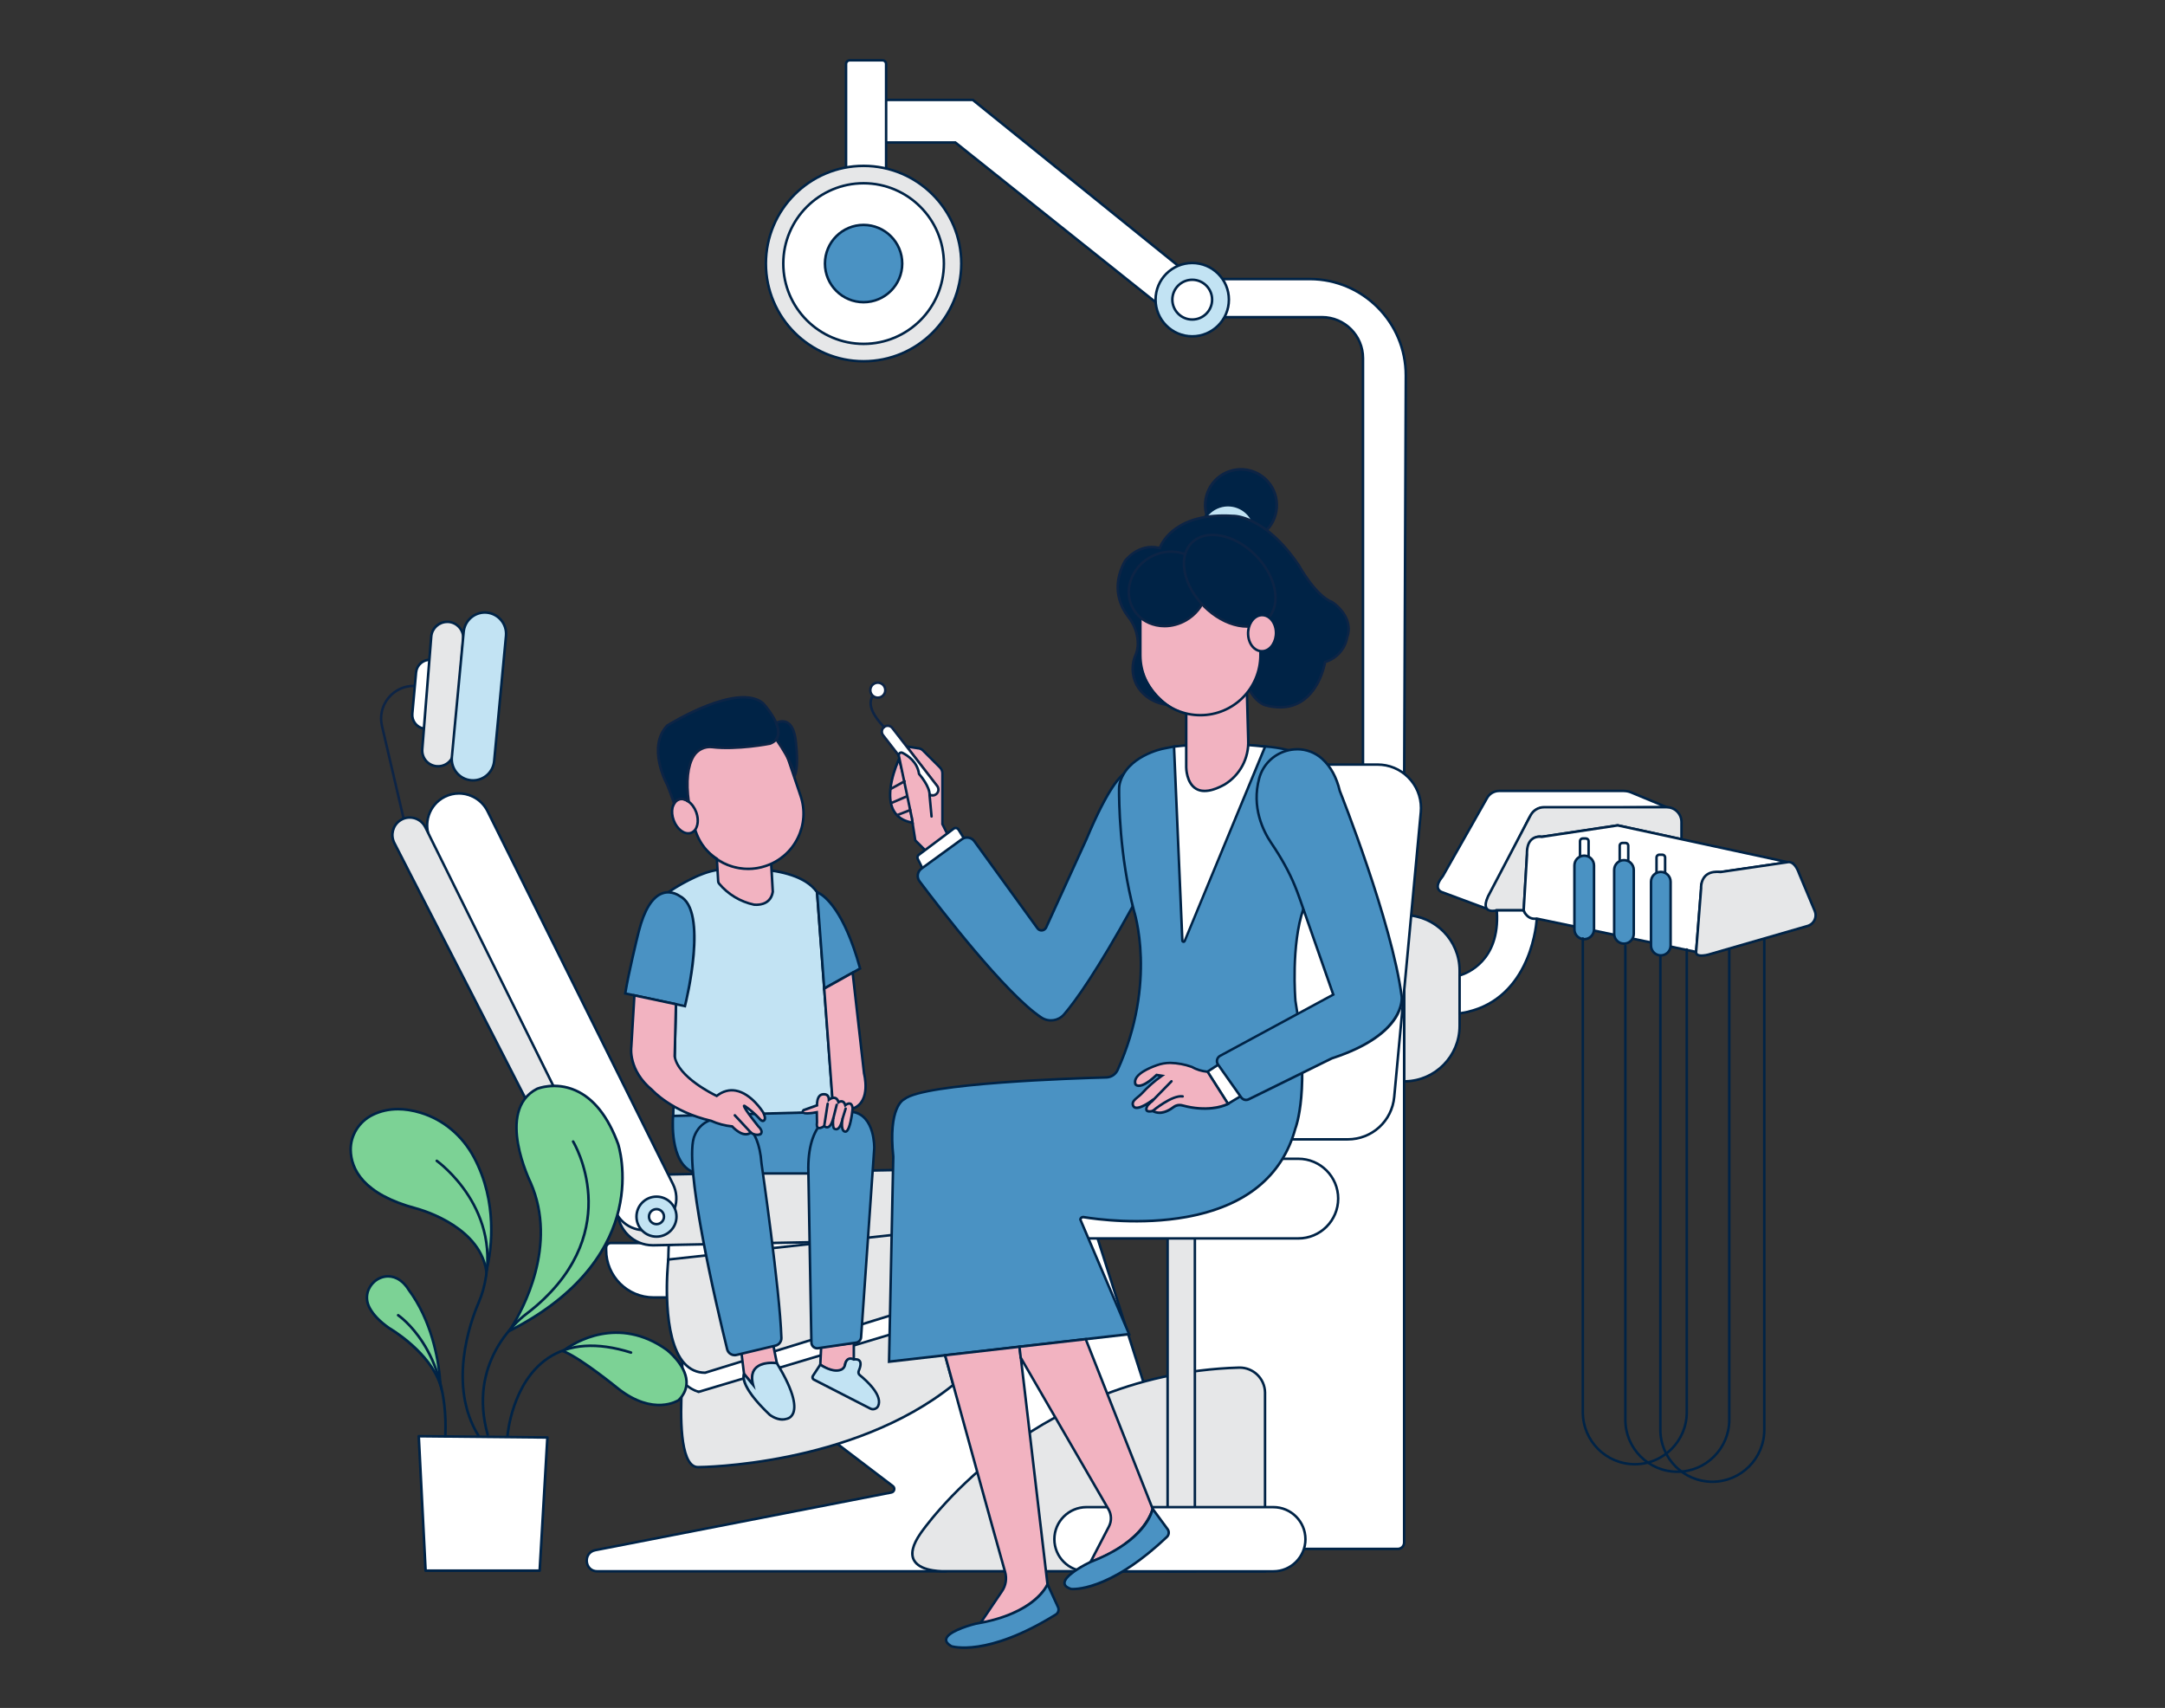 <?xml version="1.0" encoding="UTF-8"?>
<svg xmlns="http://www.w3.org/2000/svg" id="a" width="865.76" height="682.89" viewBox="0 0 865.76 682.89">
  <rect x="0" y="0" width="865.76" height="682.89" fill="#333333" stroke="none"/>
  <g>
    <path d="M162.02,330.45c-.23,0-.43-.16-.49-.39l-9.27-39.71c-.94-4.04,0-8.22,2.57-11.48s6.44-5.12,10.59-5.12c.28,0,.5,.22,.5,.5s-.22,.5-.5,.5c-3.84,0-7.42,1.73-9.81,4.74-2.39,3.01-3.26,6.88-2.38,10.63l9.27,39.71c.06,.27-.1,.54-.37,.6-.04,0-.08,.01-.11,.01Z" fill="#0d2445"></path>
    <g>
      <g>
        <path d="M358.44,298.09l4.33,17.34,3.25,20.59,4.33,4.33,8.67-6.5-2.17-4.33v-20.29c0-.89-.35-1.73-.98-2.36l-6.81-6.81c-.56-.56-1.33-.88-2.12-.88l-4.42-.72,12.17,15.89-2.17,2.17-8.67-10.84s2.17-6.5-5.42-7.58Z" fill="#f2b3c1"></path>
        <path d="M370.31,341l-4.76-4.76-3.28-20.75-4.51-18.01,.74,.11c1.52,.22,2.77,.66,3.74,1.32l-.88-1.15,5.66,.92h.02c.85,0,1.72,.36,2.37,1.02l6.81,6.81c.72,.72,1.12,1.69,1.12,2.71v20.17l2.3,4.6-9.35,7.01Zm-3.82-5.23l3.91,3.91,7.99-5.99-2.03-4.07v-20.41c0-.76-.29-1.47-.83-2.01l-6.81-6.81c-.47-.47-1.1-.73-1.77-.73l-3.26-.52,11.67,15.24-2.87,2.87-9.19-11.48,.08-.26s.8-2.49-.43-4.47c-.72-1.17-2.02-1.95-3.85-2.34l4.15,16.59,3.23,20.47Zm-2.08-30.21l8.16,10.2,1.46-1.46-9.7-12.67c.56,1.66,.25,3.3,.08,3.94Z" fill="#002346"></path>
      </g>
      <g>
        <path d="M362.77,315.42l2.14,13.5c-8-1.35-9.44-7.51-8.83-13.43s3.45-12,3.45-12l3.25,11.92Z" fill="#f2b3c1"></path>
        <path d="M365.51,329.53l-.69-.12c-6.87-1.16-10.06-5.99-9.25-13.97,.63-6.14,3.38-11.92,3.49-12.16l.58-1.21,3.61,13.26,2.25,14.19Zm-6.1-24.53c-.85,2.04-2.4,6.26-2.84,10.55-.74,7.2,1.86,11.49,7.73,12.75l-2.02-12.77-2.87-10.53Z" fill="#002346"></path>
      </g>
    </g>
    <g>
      <path d="M367.02,343.45l3.5,7,17-12-4.23-6.77c-.41-.66-1.31-.83-1.93-.36l-13.95,10.46c-.52,.39-.68,1.09-.39,1.66Z" fill="#fff"></path>
      <path d="M370.34,351.2l-3.76-7.52c-.4-.79-.17-1.76,.54-2.29l13.95-10.46c.41-.31,.93-.43,1.44-.33,.5,.09,.95,.4,1.22,.83l4.48,7.17-17.86,12.61Zm11.82-19.64c-.18,0-.35,.06-.5,.17l-13.95,10.46c-.32,.24-.43,.68-.25,1.04l3.24,6.48,16.14-11.39-3.98-6.37c-.13-.2-.32-.33-.56-.38-.05,0-.1-.01-.16-.01Z" fill="#002346"></path>
    </g>
    <g>
      <g>
        <circle cx="496.27" cy="201.98" r="14.31" fill="#002346"></circle>
        <path d="M500.97,216.07c-7.77,2.6-16.2-1.61-18.8-9.38s1.61-16.2,9.38-18.8,16.2,1.61,18.8,9.38-1.61,16.2-9.38,18.8Zm-9.07-27.14c-7.19,2.4-11.09,10.21-8.69,17.41s10.21,11.09,17.41,8.69c7.19-2.4,11.09-10.21,8.69-17.41s-10.21-11.09-17.41-8.69Z" fill="#0d2445"></path>
      </g>
      <g>
        <circle cx="491.07" cy="212.94" r="11" fill="#C2E3F3"></circle>
        <path d="M494.73,223.9c-6.04,2.02-12.6-1.25-14.62-7.3-2.02-6.04,1.25-12.6,7.3-14.62s12.6,1.25,14.62,7.3c2.02,6.04-1.25,12.6-7.3,14.62Zm-6.98-20.87c-5.47,1.83-8.43,7.76-6.6,13.23s7.76,8.43,13.23,6.6,8.43-7.76,6.6-13.23-7.76-8.43-13.23-6.6Z" fill="#002346"></path>
      </g>
    </g>
    <g>
      <path d="M594.59,363.37l-17.63-6.55s-4.57-1,0-6.53l17.69-31.22c.98-1.75,2.83-2.83,4.84-2.83h49.8c1.03,0,2.05,.19,3,.59l14.22,5.91-49,.42s-3.27-1.33-6.26,4.38l-15.88,31.27s-1.72,1.42-.78,4.56Z" fill="#fff"></path>
      <path d="M595.36,364.19l-18.57-6.9h0s-1.68-.39-2.2-1.91c-.48-1.4,.19-3.22,1.99-5.41l17.64-31.15c1.07-1.9,3.09-3.08,5.27-3.08h49.8c1.06,0,2.17,.21,3.19,.63l16.48,6.85-51.55,.44-.09-.04c-.11-.04-2.91-1.04-5.63,4.15l-15.92,31.36-.08,.07c-.06,.05-1.44,1.28-.62,4.03l.29,.96Zm53.98-47.45h-49.85c-1.82,0-3.51,.99-4.4,2.58l-17.69,31.22c-1.59,1.94-2.22,3.48-1.87,4.51,.34,1,1.53,1.28,1.54,1.28l16.82,6.25c-.4-2.44,.74-3.75,1.07-4.07l15.84-31.19c2.9-5.54,6.15-4.85,6.79-4.65l46.46-.4-11.96-4.97c-.88-.37-1.81-.55-2.76-.55Z" fill="#002346"></path>
    </g>
    <g>
      <path d="M595.04,358.41l17-32.39c1.06-2.02,3.16-3.28,5.44-3.28h49c3.27,0,5.92,2.64,5.93,5.91v6.89l-25.5-5.55-30.4,4.58s-5.39-1.24-5.88,7.19l-1.31,22.23h-10.78s-6.87,1.89-3.5-5.58Z" fill="#e6e7e8"></path>
      <path d="M596.88,364.71c-.92,0-1.98-.2-2.64-.98-.93-1.08-.81-2.94,.35-5.52v-.03s17.01-32.39,17.01-32.39c1.15-2.19,3.4-3.55,5.87-3.55h49.02c1.71,0,3.32,.67,4.53,1.87,1.21,1.21,1.88,2.82,1.89,4.54v7.51l-26.02-5.66-30.4,4.58-.09-.02c-.06-.01-1.55-.33-2.93,.72-1.38,1.05-2.17,3.07-2.34,6.01l-1.34,22.7h-11.19c-.22,.06-.92,.21-1.73,.21Zm-1.39-6.07c-.97,2.15-1.14,3.69-.5,4.44,.78,.91,2.73,.62,3.42,.44l.13-.02h10.31l1.28-21.76c.19-3.26,1.12-5.54,2.76-6.77,1.55-1.16,3.21-.98,3.63-.9l30.41-4.58,24.98,5.44v-6.25c0-1.47-.57-2.83-1.59-3.85-1.02-1.02-2.38-1.58-3.83-1.58h-49.02c-2.1,0-4.01,1.15-4.98,3.01l-16.99,32.38Z" fill="#002346"></path>
    </g>
    <g>
      <path d="M561.51,365.88h0c12.24,0,22.17,9.93,22.17,22.17v22.13c0,12.24-9.93,22.17-22.17,22.17h0v-66.47h0Z" fill="#e6e7e8"></path>
      <path d="M561.51,432.85h-.5v-67.47h.5c12.5,0,22.67,10.17,22.67,22.67v22.13c0,12.5-10.17,22.67-22.67,22.67Zm.5-66.46v65.46c11.72-.27,21.17-9.88,21.17-21.66v-22.13c0-11.78-9.45-21.4-21.17-21.66Z" fill="#002346"></path>
    </g>
    <g>
      <path d="M469.06,126.35l18.62,.45h40.94c9.07,0,16.43,7.36,16.43,16.43v173l16.46-1.41,.65-164.65c.08-21.24-17.06-38.52-38.3-38.6-.05,0-.1,0-.15,0h-46l-88.69-71.62h-34.87v17h27.87l87.04,69.4Z" fill="#fff"></path>
      <path d="M544.55,316.78V143.23c0-8.78-7.15-15.93-15.93-15.93h-40.94l-18.8-.45-.13-.11-86.9-69.29h-28.2v-18h35.55l.14,.11,88.55,71.51h45.97c21.48,.08,38.88,17.62,38.8,39.1l-.65,165.11-17.46,1.5Zm-15.93-190.48c9.34,0,16.93,7.59,16.93,16.93v172.46l15.46-1.32,.65-164.19c.08-20.93-16.88-38.02-37.8-38.1h-46.33l-.14-.11-88.55-71.51h-34.2v16h27.55l.14,.11,86.91,69.3,18.45,.45h40.93Z" fill="#002346"></path>
    </g>
    <g>
      <path d="M467.36,352.32h94.14v264.44c0,1.4-1.14,2.54-2.54,2.54h-91.6V352.32Z" fill="#fff"></path>
      <path d="M558.96,619.8h-92.1V352.3h.5v-.48h94.64v264.94c0,1.68-1.36,3.04-3.04,3.04Zm-91.1-1h91.1c1.12,0,2.04-.92,2.04-2.04V352.82h-93.14v265.98Z" fill="#002346"></path>
    </g>
    <g>
      <path d="M244.3,496.99h27.57v21.77h-10.52c-10.47,0-18.96-8.49-18.96-18.96v-.95c.03-1.04,.87-1.86,1.91-1.86Z" fill="#fff"></path>
      <path d="M272.37,519.26h-11.02c-10.73,0-19.46-8.73-19.46-19.46v-.95c.03-1.33,1.09-2.36,2.41-2.36h28.07v22.77Zm-28.07-21.77c-.77,0-1.39,.6-1.41,1.37v.94c0,10.18,8.28,18.46,18.46,18.46h10.02v-20.77h-27.07Z" fill="#002346"></path>
    </g>
    <g>
      <path d="M267.44,497.75s-2,37.63,5.43,46.43v11s24.76,5.76,38.16,4l46.02,35c.99,.75,.62,2.32-.6,2.56l-118.36,23.06c-5.05,.98-4.36,8.47,.79,8.46,.1,0,.2,0,.3,0h139.16l80.08-72-24.55-77-166.43,18.5Z" fill="#fff"></path>
      <path d="M238.86,628.76c-2.94,0-4.49-2.21-4.69-4.28-.21-2.09,.91-4.6,3.83-5.17l118.36-23.06c.37-.07,.65-.34,.73-.71s-.04-.73-.35-.96l-45.86-34.87c-13.38,1.67-37.89-3.98-38.13-4.03l-.39-.09v-11.22c-7.33-9.09-5.51-45.1-5.43-46.64l.02-.42,167.26-18.59,.12,.39,24.65,77.31-80.46,72.34H238.88s-.01,0-.02,0Zm72.3-70.09l.16,.12,46.02,35c.62,.47,.89,1.23,.71,1.98-.18,.75-.76,1.32-1.52,1.46l-118.36,23.06c-2.32,.45-3.2,2.38-3.03,4.09,.17,1.69,1.39,3.39,3.72,3.38h.29s138.98,0,138.98,0l79.7-71.66-24.33-76.3-165.6,18.41c-.19,4.16-1.47,37.6,5.33,45.66l.12,.14v10.78c3.2,.72,25.34,5.51,37.59,3.9l.2-.03Z" fill="#002346"></path>
    </g>
    <g>
      <path d="M505.87,556.99v71.25h-127.53s-21.51,1.1-10.23-15.14c0,0,43-63.88,127.42-66.29,5.6-.11,10.23,4.34,10.34,9.94,0,.08,0,.16,0,.24Z" fill="#e6e7e8"></path>
      <path d="M377.43,628.76c-2.6,0-9.98-.39-12.36-4.66-1.54-2.76-.65-6.56,2.63-11.28,.1-.15,11.04-16.22,32.16-32.35,19.49-14.89,51.91-32.9,95.66-34.15,5.9-.1,10.74,4.56,10.85,10.43v.25s0,71.75,0,71.75h-128.03c-.07,0-.39,.02-.91,.02Zm118.3-81.45c-.06,0-.13,0-.19,0-43.45,1.24-75.67,19.13-95.04,33.92-21,16.04-31.86,31.99-31.97,32.15-3.05,4.39-3.91,7.83-2.58,10.23,2.54,4.57,12.27,4.13,12.37,4.13h127.06s0-70.98,0-70.98c-.1-5.25-4.41-9.45-9.64-9.45Z" fill="#002346"></path>
    </g>
    <g>
      <rect x="466.91" y="490.98" width="10.91" height="137.27" fill="#e6e7e8"></rect>
      <path d="M478.32,628.75h-11.91v-138.27h11.91v138.27Zm-10.91-1h9.91v-136.27h-9.91v136.27Z" fill="#002346"></path>
    </g>
    <g>
      <rect x="246.92" y="467.84" width="219.13" height="28.19" rx="14.09" ry="14.09" transform="translate(-9.35 7.06) rotate(-1.12)" fill="#e6e7e8"></rect>
      <path d="M261.03,498.4c-7.92,0-14.43-6.36-14.59-14.31-.16-8.05,6.26-14.72,14.31-14.88l190.9-3.73c3.88-.08,7.59,1.37,10.4,4.07,2.81,2.7,4.4,6.34,4.48,10.24,.16,8.05-6.26,14.72-14.31,14.88l-190.9,3.73c-.1,0-.19,0-.29,0Zm-.27-28.69v.5c-7.48,.15-13.46,6.36-13.32,13.86,.15,7.4,6.22,13.33,13.59,13.33,.09,0,.18,0,.27,0l190.9-3.73c7.49-.15,13.47-6.36,13.33-13.86-.07-3.63-1.55-7.02-4.17-9.53s-6.06-3.89-9.69-3.79l-190.9,3.73v-.5Z" fill="#002346"></path>
    </g>
    <g>
      <path d="M365.62,492.82l-98.37,10.78s-5,45.26,14.73,45.26l90.18-27.87-6.54-28.17Z" fill="#e6e7e8"></path>
      <path d="M282.06,549.36h-.08c-3.44,0-6.37-1.33-8.73-3.96-9.79-10.93-6.64-40.6-6.5-41.85l.04-.4,.4-.04,98.81-10.83,6.75,29.05-90.7,28.03Zm-14.35-45.31c-.35,3.62-2.61,30.75,6.29,40.68,2.14,2.39,4.8,3.61,7.91,3.63l89.66-27.71-6.33-27.29-97.53,10.69Z" fill="#002346"></path>
    </g>
    <g>
      <path d="M381.16,553.74l-7-25.6-94.8,28.38c-2.51-.79-4.75-2.26-6.48-4.24,0,0-3.17,35,6.48,34.32-.01,0,60.98-.02,101.8-32.86Z" fill="#e6e7e8"></path>
      <path d="M279.06,587.11c-1.12,0-2.14-.46-3.03-1.36-6.05-6.18-3.75-32.41-3.65-33.52l.11-1.16,.77,.88c1.64,1.87,3.75,3.27,6.11,4.05l95.14-28.48,7.22,26.41-.26,.21c-40.47,32.56-101.5,32.97-102.11,32.97-.1,0-.2,.01-.3,.01Zm-5.77-33.67c-.38,5.14-1.6,26.46,3.46,31.61,.76,.77,1.6,1.11,2.58,1.05,.64,0,61.06-.41,101.27-32.55l-6.78-24.79-94.46,28.28-.15-.05c-2.23-.71-4.26-1.93-5.92-3.56Z" fill="#002346"></path>
    </g>
    <g>
      <path d="M410.54,463.32h108.65c8.79,0,15.91,7.13,15.91,15.91h0c0,8.79-7.13,15.92-15.92,15.92h-108.65v-31.83h0Z" fill="#fff"></path>
      <path d="M519.2,495.65h-109.15v-32.83h109.15c9.05,0,16.42,7.36,16.42,16.42s-7.36,16.42-16.42,16.42Zm-108.15-1h108.15c8.5,0,15.42-6.92,15.42-15.42s-6.92-15.42-15.42-15.42h-108.15v30.83Z" fill="#002346"></path>
    </g>
    <g>
      <path d="M466.52,602.6h42.67c7.08,0,12.83,5.74,12.83,12.83h0c0,7.08-5.74,12.83-12.83,12.83h-34.67s-40.07,0-40.07,0c-7.08,0-12.83-5.74-12.83-12.83h0c0-7.08,5.74-12.83,12.83-12.83h32.07Z" fill="#fff"></path>
      <path d="M509.2,628.76h-74.74c-7.35,0-13.33-5.98-13.33-13.33s5.98-13.33,13.33-13.33h74.74c7.35,0,13.33,5.98,13.33,13.33s-5.98,13.33-13.33,13.33Zm-74.74-25.65c-6.8,0-12.33,5.53-12.33,12.33s5.53,12.33,12.33,12.33h74.74c6.8,0,12.33-5.53,12.33-12.33s-5.53-12.33-12.33-12.33h-74.74Z" fill="#002346"></path>
    </g>
    <g>
      <path d="M372.87,317.99c-.71-.02-1.37-.35-1.8-.9l-17.95-23.1c-.8-1.02-.63-2.5,.4-3.31s2.5-.63,3.31,.4h0l17.95,23.19c.79,1.02,.61,2.49-.41,3.28-.43,.33-.95,.5-1.49,.49v-.05Z" fill="#fff"></path>
      <path d="M372.93,318.54s-.04,0-.07,0h-.5s0-.1,0-.1c-.66-.13-1.26-.5-1.68-1.04l-17.95-23.1c-.47-.6-.68-1.34-.59-2.1,.09-.76,.47-1.43,1.07-1.91,.6-.47,1.35-.68,2.1-.59,.76,.09,1.43,.47,1.9,1.07l17.95,23.19c.46,.6,.67,1.34,.57,2.09-.09,.75-.48,1.42-1.08,1.89-.5,.39-1.11,.6-1.74,.6Zm-17.95-27.86c-.41,0-.81,.14-1.14,.4-.8,.63-.94,1.8-.31,2.6l17.95,23.1c.34,.44,.86,.7,1.41,.71h.43c.27-.05,.52-.17,.74-.34,.39-.3,.64-.74,.7-1.22,.06-.49-.07-.97-.37-1.36l-17.95-23.19c-.3-.39-.74-.63-1.23-.69-.08,0-.15-.01-.22-.01Z" fill="#0d2445"></path>
    </g>
    <g>
      <path d="M368.45,347.32c-1.62,1.17-1.96,3.44-.76,5.04,7.75,10.32,34.4,45.04,48.74,54.48,2.92,1.93,6.82,1.38,9.09-1.28,4.28-5,12.81-16.68,27.5-43.3,0,0-4.89-38.28-2.26-53.43,0,0-4.88-.56-16.3,26.66l-16.14,35.37c-.47,1-1.66,1.43-2.66,.97-.27-.13-.51-.31-.7-.55l-25.33-34.93c-1.16-1.6-3.4-1.96-5-.79l-16.17,11.76Z" fill="#4A92C3"></path>
      <path d="M420.25,408.49c-1.41,0-2.84-.4-4.09-1.23-14.38-9.47-41.04-44.19-48.86-54.6-.66-.88-.93-1.96-.77-3.05,.16-1.09,.74-2.05,1.64-2.7l16.17-11.76c.88-.64,1.96-.9,3.04-.73,1.08,.17,2.02,.75,2.66,1.63l25.33,34.93c.12,.15,.31,.29,.51,.39,.75,.35,1.64,.02,1.99-.72l16.14-35.37c11.23-26.78,16.26-27,16.81-26.95l.53,.06-.09,.52c-2.59,14.9,2.21,52.9,2.26,53.28l.02,.16-.08,.14c-14.36,26.03-22.91,37.96-27.56,43.38-1.46,1.71-3.54,2.6-5.65,2.6Zm-33.52-73.12c-.65,0-1.27,.2-1.8,.59l-16.17,11.76c-.67,.49-1.11,1.21-1.24,2.04-.12,.82,.08,1.63,.58,2.3,7.8,10.38,34.37,44.98,48.62,54.37,2.71,1.79,6.33,1.28,8.44-1.19,4.61-5.38,13.09-17.22,27.36-43.08-.34-2.69-4.6-37.56-2.37-52.6-1.57,.9-6.45,5.23-15.22,26.12l-16.15,35.38c-.59,1.25-2.08,1.79-3.33,1.21-.34-.16-.64-.39-.88-.68l-25.35-34.95c-.48-.67-1.2-1.1-2.01-1.23-.16-.03-.33-.04-.49-.04Z" fill="#002346"></path>
    </g>
    <g>
      <path d="M524.34,305.7h26.51c9.6,0,17.39,7.78,17.39,17.39,0,.54-.02,1.08-.07,1.61l-10.63,113.85c-.88,9.63-8.95,16.99-18.62,17h-25.17s-5.07-116.8,10.59-149.85Z" fill="#fff"></path>
      <path d="M538.92,456.05h-25.65l-.02-.48c-.05-1.17-4.9-117.3,10.64-150.08l.14-.29h26.83c4.78,0,9.27,1.86,12.65,5.24,3.38,3.38,5.24,7.87,5.24,12.65,0,.55-.03,1.11-.08,1.66l-10.63,113.85c-.91,9.94-9.13,17.45-19.12,17.45Zm-24.69-1h24.69c9.47,0,17.26-7.12,18.12-16.55l10.63-113.85c.05-.52,.07-1.05,.07-1.57,0-4.51-1.76-8.75-4.95-11.94-3.19-3.19-7.43-4.94-11.94-4.94h-26.2c-14.76,31.87-10.75,140.67-10.43,148.85Z" fill="#002346"></path>
    </g>
    <g>
      <path d="M518.02,400.15c6.1,35.75,0,51,0,51-12.5,45.63-75.42,37.03-84.71,35.5-.62-.1-1.21,.33-1.3,.96l19.51,45.84-17.35,1.99-26.47,3.03h-.04s-29.72,3.41-29.72,3.41l-22.42,2.57,1.69-81.9c-2.17-20.5,4.36-23,4.36-23,7.65-6.4,66.55-8.37,80.87-8.75,1.95-.05,3.7-1.23,4.5-3.01,16.08-35.56,6.48-63.75,6.48-63.75-5.75-21.55-5.95-43.54-5.91-48.54,0-.68,.05-1.36,.21-2.03,2.64-11.19,17.21-14.09,17.21-14.09l4.55-.89s43.63-3.13,51.04,3.96c7.41,7.09,.69,60.97,.69,60.97-5.1,14.73-3.19,36.73-3.19,36.73Z" fill="#4A92C3"></path>
      <path d="M355.01,545.01l1.7-82.47c-2.08-19.57,3.77-23.03,4.6-23.42,7.9-6.4,64.06-8.37,81.12-8.82,1.74-.04,3.34-1.11,4.06-2.71,15.81-34.96,6.56-63.1,6.46-63.38-5.85-21.91-5.97-44.42-5.94-48.71,0-.82,.07-1.5,.22-2.14,2.68-11.37,17.45-14.43,17.6-14.46l4.55-.89c1.85-.14,44-3.07,51.48,4.09,7.51,7.18,1.12,59.18,.84,61.39l-.02,.1c-4.94,14.27-3.23,35.73-3.17,36.5,6.05,35.47,.22,50.62-.03,51.25-5.3,19.35-20.09,31.4-43.93,35.74-18.38,3.35-36.28,.9-41.32,.07-.17-.03-.33,.01-.47,.12-.11,.08-.18,.18-.22,.3l19.71,46.31-97.23,11.14Zm135.1-246.71c-10.84,0-20.39,.67-20.59,.68l-4.49,.88c-.14,.03-14.29,2.97-16.82,13.71-.13,.56-.2,1.17-.2,1.92-.03,4.27,.09,26.66,5.89,48.41,.09,.25,9.47,28.75-6.51,64.08-.88,1.95-2.82,3.25-4.94,3.3-12.11,.32-72.93,2.25-80.56,8.63l-.14,.08c-.06,.02-6.13,2.76-4.04,22.48l-1.68,81.39,94.77-10.86-19.3-45.35,.02-.14c.06-.44,.29-.82,.65-1.08,.36-.26,.79-.37,1.23-.3,5.01,.83,22.76,3.25,40.98-.06,23.44-4.27,37.96-16.07,43.17-35.08,.08-.21,5.99-15.63-.01-50.78v-.04c-.02-.22-1.86-22.23,3.19-36.89,.24-1.94,6.5-53.75-.55-60.5-3.81-3.65-17.76-4.5-30.06-4.5Z" fill="#002346"></path>
    </g>
    <g>
      <path d="M469.48,298.53l3.33,77.54c.02,.5,.71,.63,.91,.16l32.19-77.7s-12.73-1.44-18.83-1.12c-.03,0-10.76,.23-17.59,1.12Z" fill="#fff"></path>
      <path d="M473.28,377.03c-.06,0-.12,0-.17-.02-.45-.08-.78-.46-.8-.91l-3.35-78,.45-.06c6.9-.9,17.56-1.12,17.65-1.12,6.05-.32,18.37,1.06,18.89,1.12l.66,.08-32.44,78.32c-.15,.37-.51,.6-.89,.6Zm-3.28-78.06l3.31,77.08,31.88-77.1c-2.69-.29-12.89-1.32-18.09-1.05-.12,0-10.28,.22-17.1,1.06Z" fill="#002346"></path>
    </g>
    <g>
      <polygon points="482.86 428.51 491.03 441.35 497.52 437.45 487.52 425.45 482.86 428.51" fill="#fff"></polygon>
      <path d="M490.87,442.03l-8.7-13.67,5.45-3.58,10.66,12.79-7.41,4.45Zm-7.32-13.37l7.64,12.01,5.57-3.35-9.34-11.21-3.88,2.54Z" fill="#002346"></path>
    </g>
    <g>
      <path d="M462.51,429.81l2.13,.33c-2.94,2.06-5.64,4.44-8.06,7.09-1.39,1.51-3.91,2.71-3.58,4.41,.74,3.87,8.37-2.12,8.37-2.12l-2.4,2.45c-2,3.35,2,2.23,2,2.23,3.08,1.76,6.45-.14,8.32-1.57,1.01-.77,2.33-1.01,3.55-.65,11.56,3.12,18.23-.63,18.23-.63l-8.17-12.84c-2.22-.19-4.37-.85-6.31-1.93-2.78-1-5.69-1.54-8.64-1.61-1.82,0-3.64,.31-5.35,.94-3.39,1.19-9.63,3.92-8.59,7.51-.04,0,1.41,3.05,8.5-3.61Z" fill="#f2b3c1"></path>
      <path d="M463.64,445.41c-.9,0-1.83-.19-2.74-.67-.61,.14-2.1,.39-2.74-.43-.5-.65-.18-1.55,.12-2.13-1.6,.88-3.39,1.58-4.57,1.14-.45-.17-1.02-.58-1.21-1.57-.29-1.48,1.02-2.54,2.29-3.58,.5-.41,1.02-.83,1.42-1.26,2.16-2.37,4.56-4.53,7.15-6.44l-.69-.11c-4.9,4.55-7.32,4.67-8.49,3.96-.18-.11-.56-.41-.65-.74h0c-1.14-3.94,5.09-6.78,8.91-8.12,1.77-.65,3.66-.94,5.52-.97,3.02,.07,5.98,.62,8.81,1.64,1.97,1.09,4.02,1.72,6.18,1.9l.25,.02,8.59,13.5-.46,.26c-.28,.16-6.98,3.82-18.61,.68-1.07-.32-2.23-.1-3.12,.57-1.33,1.02-3.56,2.38-5.95,2.38Zm-2.61-1.75l.18,.1c2.87,1.64,6.1-.26,7.77-1.53,1.14-.86,2.63-1.14,4-.73,9.48,2.56,15.66,.39,17.36-.36l-7.73-12.16c-2.21-.22-4.32-.88-6.26-1.97-2.66-.95-5.51-1.48-8.41-1.55h-.04c-1.75,0-3.48,.31-5.13,.91-2.8,.98-9.19,3.61-8.29,6.87,.05,.07,.23,.28,.65,.34,.83,.14,2.86-.23,7.03-4.15l.18-.17,3.6,.56-1.02,.71c-2.9,2.04-5.59,4.4-7.98,7.02-.45,.49-.99,.93-1.52,1.36-1.09,.89-2.11,1.72-1.94,2.62,.11,.58,.38,.75,.58,.82,1.41,.53,5.04-1.71,6.99-3.24l.67,.74-2.36,2.41c-.48,.81-.52,1.27-.41,1.41,.2,.27,1.15,.23,1.87,.03l.2-.06Z" fill="#002346"></path>
    </g>
    <path d="M460.52,440.95c-.13,0-.25-.05-.35-.14-.2-.19-.2-.51,0-.71l7.93-8.12c.19-.2,.51-.2,.71,0,.2,.19,.2,.51,0,.71l-7.93,8.12c-.1,.1-.23,.15-.36,.15Z" fill="#002346"></path>
    <path d="M460.93,444.7c-.14,0-.29-.06-.38-.18-.18-.21-.15-.53,.06-.7,.32-.27,7.98-6.62,12.4-5.94,.27,.04,.46,.3,.42,.57-.04,.27-.29,.46-.57,.42-3.98-.61-11.53,5.66-11.6,5.72-.09,.08-.21,.12-.32,.12Z" fill="#002346"></path>
    <g>
      <path d="M418.93,633.84c-8.06,13.5-26.77,15-26.77,15l8.53-12.64c1.53-2.24,1.98-5.04,1.24-7.65-4.23-14.87-15.21-54.7-23.99-86.67l29.72-3.4h.04s.53,4.46,.53,4.46l10.7,90.9Z" fill="#f2b3c1"></path>
      <path d="M391.17,649.42l9.11-13.5c1.45-2.12,1.88-4.76,1.17-7.23-4.9-17.23-18.41-66.36-23.99-86.67l-.15-.56,30.3-3.47,.55-.13,.04,.56,.53,4.47,10.72,91.07-.09,.15c-8.1,13.57-26.97,15.23-27.16,15.24l-1.04,.08Zm-12.59-107.11c5.67,20.65,18.98,69.03,23.83,86.1,.78,2.76,.31,5.7-1.31,8.07l-7.92,11.73c4.03-.56,18.45-3.33,25.23-14.49l-11.15-94.7-28.69,3.28Z" fill="#002346"></path>
    </g>
    <g>
      <path d="M460.93,603.29s-2.94,13.4-24.84,21.24l7.34-14.15c1.14-2.18,1.08-4.8-.16-6.93l-35.04-60.51-.07-.12-.5-4.34h.04s26.47-3.04,26.47-3.04l26.76,67.85Z" fill="#f2b3c1"></path>
      <path d="M435.06,625.43l7.93-15.28c1.07-2.04,1.01-4.45-.15-6.45l-35.16-60.72-.56-4.88,.53-.13,26.85-3.07,.14,.36,26.82,67.99-.03,.15c-.12,.56-3.25,13.76-25.16,21.6l-1.2,.43Zm-26.42-82.77l.02,.03,35.04,60.51c1.33,2.29,1.4,5.06,.17,7.41l-6.74,13c19.1-7.26,22.88-18.88,23.28-20.29l-26.56-67.34-25.63,2.93,.43,3.74Z" fill="#002346"></path>
    </g>
    <g>
      <path d="M436.09,624.51s-16.67,7.85-7.84,10.79c0,0,14.44,1.88,38.39-20.8,.85-.81,.96-2.12,.28-3.07l-6-8.16s-1.95,12.42-24.83,21.24Z" fill="#4A92C3"></path>
      <path d="M429.22,635.85c-.6,0-.95-.04-1.03-.05-1.96-.64-2.94-1.56-3.01-2.74-.22-3.74,9.58-8.47,10.7-9h.03c22.29-8.61,24.5-20.74,24.52-20.87l.19-1.18,6.71,9.12c.83,1.15,.68,2.75-.34,3.73-20.54,19.46-34.04,20.98-37.77,20.98Zm-.81-1.02c.08,0,14.47,1.49,37.89-20.69,.66-.63,.75-1.67,.22-2.41l-5.37-7.3c-1.02,3.25-5.61,13.13-24.86,20.55-3.99,1.88-10.25,5.72-10.11,8.03,.04,.73,.8,1.35,2.24,1.83h0Z" fill="#002346"></path>
    </g>
    <g>
      <path d="M390.27,649.18s-17.91,4.33-9.85,9c0,0,13.76,4.75,41.79-12.65,.99-.63,1.36-1.88,.89-2.95l-4.22-9.2s-4.42,11.76-28.61,15.8Z" fill="#4A92C3"></path>
      <path d="M385.67,659.31c-3.42,0-5.21-.58-5.41-.65-1.79-1.03-2.57-2.12-2.4-3.3,.54-3.72,11.09-6.37,12.29-6.66h.04c23.57-3.94,28.18-15.38,28.22-15.49l.42-1.11,4.72,10.28c.57,1.29,.11,2.83-1.08,3.58-18.21,11.31-30.39,13.35-36.81,13.35Zm4.7-9.63c-4.29,1.04-11.19,3.54-11.52,5.83-.11,.73,.51,1.49,1.82,2.25,.05,0,13.84,4.39,41.28-12.64,.77-.49,1.07-1.49,.7-2.32l-3.78-8.23c-1.66,2.98-8.15,11.72-28.5,15.12Z" fill="#002346"></path>
    </g>
    <g>
      <rect x="207.9" y="308.52" width="25.47" height="192.06" rx="12.73" ry="12.73" transform="translate(-157.05 140.56) rotate(-26.44)" fill="#fff"></rect>
      <path d="M257.74,492.38c-1.42,0-2.84-.23-4.23-.7-3.35-1.12-6.06-3.49-7.64-6.65l-74.18-149.17c-3.25-6.53-.58-14.49,5.96-17.74,6.53-3.25,14.49-.58,17.74,5.96l74.18,149.17c1.57,3.17,1.82,6.75,.7,10.11-1.13,3.35-3.49,6.06-6.65,7.64-1.86,.92-3.86,1.39-5.88,1.39Zm-74.21-174.64c-1.83,0-3.68,.41-5.43,1.28-6.04,3-8.51,10.36-5.51,16.4l74.18,149.17c1.46,2.93,3.96,5.11,7.06,6.15,3.1,1.04,6.42,.81,9.34-.64,2.93-1.46,5.11-3.96,6.15-7.06,1.04-3.1,.81-6.42-.64-9.34l-74.18-149.17c-2.14-4.29-6.48-6.79-10.98-6.79Z" fill="#002346"></path>
    </g>
    <g>
      <path d="M244.16,480.44l-74.1-149.71c-1.69-3.43-5.85-4.84-9.28-3.15-.27,.13-.53,.28-.78,.45h0c-2.93,1.97-3.93,5.81-2.34,8.96l76.28,148.6c1.43,2.81,4.86,3.92,7.67,2.49,.11-.06,.23-.12,.33-.18h0c2.58-1.52,3.55-4.78,2.22-7.46Z" fill="#e6e7e8"></path>
      <path d="M239.03,489.21c-.65,0-1.29-.1-1.93-.31-1.57-.51-2.86-1.61-3.61-3.08l-76.28-148.6c-1.7-3.37-.62-7.5,2.51-9.6,.27-.18,.55-.34,.84-.48,3.67-1.81,8.14-.3,9.95,3.38l74.1,149.71c1.44,2.91,.38,6.47-2.41,8.11-.12,.07-.24,.14-.36,.2-.88,.45-1.84,.68-2.8,.68Zm-75.19-161.84c-.95,0-1.92,.21-2.83,.66-.25,.12-.49,.26-.72,.42-2.71,1.82-3.64,5.4-2.17,8.32l76.28,148.6c.63,1.24,1.71,2.16,3.03,2.59,1.32,.43,2.73,.32,3.97-.31,.1-.05,.21-.11,.3-.17,2.35-1.38,3.24-4.37,2.03-6.81h0s-74.1-149.71-74.1-149.71c-1.12-2.27-3.4-3.59-5.78-3.59Z" fill="#002346"></path>
    </g>
    <g>
      <path d="M583.68,389.99s16.49-3.74,14.86-26h10.78s1,3.27,5.23,3.27c0,0-1.37,33.67-30.87,37.92v-15.19Z" fill="#fff"></path>
      <path d="M583.18,405.76v-16.17l.39-.09c.66-.15,16.05-3.93,14.47-25.48l-.04-.54h11.69l.11,.35c.04,.12,.96,2.92,4.75,2.92h.52l-.02,.52c-.01,.34-1.73,34.14-31.3,38.4l-.57,.08Zm1-15.39v14.23c26.26-4.18,29.5-32.7,29.84-36.86-3.29-.21-4.63-2.39-5.03-3.25h-9.91c1.22,20.05-12.4,25.12-14.9,25.88Z" fill="#002346"></path>
    </g>
    <g>
      <path d="M610.63,341.79c-.33-8.5,5.88-7.19,5.88-7.19l30.4-4.58,68,14.71-26.8,3.92c-8.5,.33-7.84,6.54-7.84,6.54l-2,25.42-63.74-13.33c-3.92,.66-5.23-3.27-5.23-3.27l1.33-22.22Z" fill="#fff"></path>
      <path d="M678.72,381.22l-64.21-13.43c-4.22,.63-5.68-3.58-5.69-3.62l-.03-.09,1.33-22.29c-.12-3.09,.6-5.31,2.12-6.59,1.69-1.43,3.8-1.18,4.27-1.1l30.41-4.58,.09,.02,70.7,15.29-29.53,4.32c-2.87,.11-4.92,.89-6.16,2.31-1.44,1.66-1.26,3.66-1.26,3.68l-2.04,26.08Zm-64.18-14.44l.09,.02,63.18,13.21,1.96-24.85s-.24-2.34,1.49-4.34c1.42-1.65,3.72-2.54,6.83-2.67l24.02-3.51-65.21-14.11-30.4,4.58-.09-.02s-2.02-.4-3.53,.88c-1.27,1.08-1.86,3.03-1.75,5.8v.02s-1.32,22.14-1.32,22.14c.21,.55,1.47,3.38,4.64,2.85l.09-.02Z" fill="#002346"></path>
    </g>
    <g>
      <path d="M714.89,344.73s2.62-1,4.58,4.58l6.24,14.92c.94,2.28-.14,4.9-2.43,5.84-.15,.06-.31,.12-.46,.16l-39.66,11.45s-5.1,1.4-4.9-1.07l2-25.42s-.66-7.52,7.84-6.54l26.79-3.92Z" fill="#e6e7e8"></path>
      <path d="M680.43,382.58c-.81,0-1.6-.13-2.1-.55-.29-.24-.63-.69-.57-1.45l2-25.42c-.01-.05-.26-3.24,1.9-5.34,1.45-1.41,3.62-1.98,6.43-1.66l26.68-3.9c.22-.07,.91-.22,1.81,.2,1.35,.63,2.48,2.21,3.36,4.7l6.23,14.89c.51,1.23,.51,2.58,0,3.81-.51,1.23-1.47,2.18-2.69,2.69-.17,.07-.34,.13-.52,.18l-39.66,11.45c-.23,.06-1.57,.41-2.86,.41Zm6.21-33.51c-1.85,0-3.28,.49-4.28,1.46-1.82,1.78-1.6,4.59-1.6,4.62l-2,25.5c-.03,.36,.1,.51,.21,.6,.7,.58,2.86,.28,4.06-.05l39.65-11.45c.14-.04,.28-.09,.41-.14,.98-.41,1.75-1.17,2.15-2.15,.41-.98,.41-2.06,0-3.04l-6.24-14.92c-1.75-4.98-3.93-4.31-3.95-4.3l-.1,.02-26.85,3.93h-.06c-.49-.06-.96-.09-1.4-.09Z" fill="#002346"></path>
    </g>
    <g>
      <rect x="338.33" y="24.11" width="16.01" height="50.72" rx="1.46" ry="1.46" fill="#fff"></rect>
      <path d="M352.88,75.33h-13.09c-1.08,0-1.96-.88-1.96-1.96V25.57c0-1.08,.88-1.96,1.96-1.96h13.09c1.08,0,1.96,.88,1.96,1.96v47.8c0,1.08-.88,1.96-1.96,1.96Zm-13.09-50.72c-.53,0-.96,.43-.96,.96v47.8c0,.53,.43,.96,.96,.96h13.09c.53,0,.96-.43,.96-.96V25.57c0-.53-.43-.96-.96-.96h-13.09Z" fill="#002346"></path>
    </g>
    <g>
      <circle cx="345.34" cy="105.38" r="39.06" fill="#e6e7e8"></circle>
      <path d="M345.34,144.94c-21.81,0-39.56-17.75-39.56-39.56s17.75-39.56,39.56-39.56,39.56,17.75,39.56,39.56-17.75,39.56-39.56,39.56Zm0-78.12c-21.26,0-38.56,17.3-38.56,38.56s17.3,38.56,38.56,38.56,38.56-17.3,38.56-38.56-17.3-38.56-38.56-38.56Z" fill="#002346"></path>
    </g>
    <g>
      <circle cx="345.34" cy="105.38" r="32.11" fill="#fff"></circle>
      <path d="M345.34,137.99c-17.98,0-32.61-14.63-32.61-32.61s14.63-32.61,32.61-32.61,32.61,14.63,32.61,32.61-14.63,32.61-32.61,32.61Zm0-64.22c-17.43,0-31.61,14.18-31.61,31.61s14.18,31.61,31.61,31.61,31.61-14.18,31.61-31.61-14.18-31.61-31.61-31.61Z" fill="#002346"></path>
    </g>
    <g>
      <circle cx="345.34" cy="105.38" r="15.45" fill="#4A92C3"></circle>
      <path d="M345.34,121.33c-8.79,0-15.95-7.16-15.95-15.95s7.16-15.95,15.95-15.95,15.95,7.16,15.95,15.95-7.16,15.95-15.95,15.95Zm0-30.9c-8.24,0-14.95,6.71-14.95,14.95s6.71,14.95,14.95,14.95,14.95-6.71,14.95-14.95-6.71-14.95-14.95-14.95Z" fill="#002346"></path>
    </g>
    <g>
      <circle cx="476.76" cy="119.81" r="14.66" fill="#C2E3F3"></circle>
      <path d="M476.76,134.97c-8.36,0-15.16-6.8-15.16-15.16s6.8-15.16,15.16-15.16,15.16,6.8,15.16,15.16-6.8,15.16-15.16,15.16Zm0-29.32c-7.81,0-14.16,6.35-14.16,14.16s6.35,14.16,14.16,14.16,14.16-6.35,14.16-14.16-6.35-14.16-14.16-14.16Z" fill="#002346"></path>
    </g>
    <g>
      <circle cx="476.76" cy="119.81" r="7.95" fill="#fff"></circle>
      <path d="M476.76,128.26c-4.66,0-8.45-3.79-8.45-8.45s3.79-8.45,8.45-8.45,8.45,3.79,8.45,8.45-3.79,8.45-8.45,8.45Zm0-15.9c-4.11,0-7.45,3.34-7.45,7.45s3.34,7.45,7.45,7.45,7.45-3.34,7.45-7.45-3.34-7.45-7.45-7.45Z" fill="#002346"></path>
    </g>
    <g>
      <path d="M632.89,335.25h1.27c.61,0,1.1,.49,1.1,1.1v8.31h-3.43v-8.31c0-.59,.47-1.08,1.06-1.1Z" fill="#fff"></path>
      <path d="M635.76,345.16h-4.43v-8.81c0-.87,.68-1.57,1.54-1.6h1.29c.88,0,1.6,.72,1.6,1.6v8.81Zm-3.43-1h2.43v-7.81c0-.33-.27-.6-.6-.6h-1.26c-.32,.02-.57,.28-.57,.6v7.81Z" fill="#002346"></path>
    </g>
    <g>
      <path d="M648.8,337.04h1.23c.61,0,1.1,.49,1.1,1.1v8.31h-3.43v-8.31c0-.61,.49-1.1,1.1-1.1h0Z" fill="#fff"></path>
      <path d="M651.63,346.95h-4.43v-8.81c0-.88,.72-1.6,1.6-1.6h1.23c.88,0,1.6,.72,1.6,1.6v8.81Zm-3.43-1h2.43v-7.81c0-.33-.27-.6-.6-.6h-1.23c-.33,0-.6,.27-.6,.6v7.81Z" fill="#002346"></path>
    </g>
    <g>
      <path d="M663.53,341.75h1.23c.61,0,1.1,.49,1.1,1.1v8.31h-3.43v-8.31c0-.61,.49-1.1,1.1-1.1h0Z" fill="#fff"></path>
      <path d="M666.36,351.66h-4.43v-8.81c0-.88,.72-1.6,1.6-1.6h1.23c.88,0,1.6,.72,1.6,1.6v8.81Zm-3.43-1h2.43v-7.81c0-.33-.27-.6-.6-.6h-1.23c-.33,0-.6,.27-.6,.6v7.81Z" fill="#002346"></path>
    </g>
    <g>
      <path d="M172.4,263.83h0s-2.5,27.53-2.5,27.53h0c-3.04-.28-5.28-2.97-5.01-6.01l1.5-16.51c.28-3.04,2.97-5.28,6.01-5.01Z" fill="#fff"></path>
      <path d="M170.35,291.9l-.5-.04c-3.31-.3-5.76-3.24-5.46-6.55l1.5-16.51c.15-1.6,.91-3.06,2.14-4.09s2.8-1.52,4.41-1.37l.5,.04-2.59,28.52Zm1.5-27.59c-1.16,0-2.27,.41-3.18,1.17-1.03,.86-1.67,2.07-1.79,3.41l-1.5,16.51c-.24,2.59,1.55,4.91,4.06,5.4l2.41-26.48Z" fill="#002346"></path>
    </g>
    <g>
      <path d="M168.87,299.54l3.58-45c.28-3.53,3.37-6.16,6.9-5.88,.03,0,.07,0,.1,0h0c3.5,.33,6.08,3.41,5.78,6.91l-3.75,45c-.29,3.48-3.35,6.07-6.83,5.79-.06,0-.11-.01-.17-.02h0c-3.4-.38-5.89-3.4-5.61-6.81Z" fill="#e6e7e8"></path>
      <path d="M175.18,306.89c-.19,0-.38,0-.58-.02l-.18-.02c-3.7-.41-6.36-3.64-6.06-7.35l3.58-45c.3-3.8,3.63-6.67,7.44-6.34h.1c3.75,.36,6.55,3.7,6.23,7.46l-3.75,45c-.15,1.82-1,3.47-2.39,4.65-1.24,1.05-2.79,1.62-4.4,1.62Zm3.72-57.74c-3.12,0-5.71,2.35-5.95,5.43l-3.58,45c-.26,3.17,2.01,5.92,5.17,6.27h.16c1.55,.14,3.06-.34,4.25-1.35,1.19-1.01,1.91-2.42,2.04-3.97l3.75-45c.27-3.21-2.12-6.07-5.33-6.37-.17-.01-.34-.02-.5-.02Z" fill="#002346"></path>
    </g>
    <g>
      <path d="M528.76,303.44c2.99,2.71,5.57,6.76,7.01,12.8,0,0,20.83,52.14,24.75,82.21,0,0,2.26,14.92-27.91,24.72l-33.26,16.38c-1.05,.52-2.33,.19-3-.76l-9.27-13.14c-.82-1.17-.44-2.79,.81-3.48l45.27-24.49-13.44-38.44c-.61-1.75-1.27-3.48-1.98-5.2-2.48-6.01-5.76-11.64-9.4-17.02-3.04-4.5-8.01-14.15-4.79-25.85,3.03-11.03,16.72-15.4,25.2-7.73Z" fill="#4A92C3"></path>
      <path d="M498.29,440.3c-.91,0-1.79-.43-2.35-1.22l-9.27-13.14c-.48-.67-.64-1.52-.45-2.32,.19-.8,.71-1.49,1.44-1.88l44.9-24.29-13.3-38.04c-.61-1.74-1.27-3.47-1.97-5.17-2.22-5.38-5.28-10.92-9.35-16.93-3.21-4.74-8.1-14.46-4.86-26.27,1.51-5.48,5.69-9.71,11.18-11.31,5.28-1.54,10.83-.29,14.84,3.34h0c3.43,3.11,5.84,7.5,7.16,13.05,.19,.45,20.88,52.47,24.76,82.26,.09,.62,1.97,15.44-28.25,25.26l-33.19,16.35c-.41,.2-.85,.3-1.28,.3Zm20.44-140.22c-1.4,0-2.81,.2-4.2,.6-5.16,1.5-9.08,5.47-10.5,10.61-3.14,11.42,1.61,20.84,4.72,25.44,4.11,6.08,7.2,11.67,9.45,17.11,.71,1.71,1.38,3.47,1.99,5.22l13.58,38.84-.38,.2-45.27,24.49c-.47,.26-.82,.71-.94,1.23-.12,.52-.01,1.08,.3,1.52l9.27,13.14c.54,.76,1.54,1.02,2.37,.6l33.26-16.38c29.49-9.59,27.66-24.05,27.64-24.2-3.87-29.68-24.51-81.58-24.72-82.1-1.3-5.43-3.61-9.65-6.88-12.61-2.69-2.44-6.13-3.73-9.69-3.73Z" fill="#002346"></path>
    </g>
    <g>
      <path d="M474.36,284.18v22.64s0,15.36,15.34,6.86c6.14-3.73,9.76-10.51,9.46-17.69l-.61-22.32-24.19,10.51Z" fill="#f2b3c1"></path>
      <path d="M481.72,316.75c-1.38,0-2.6-.31-3.66-.94-4.16-2.45-4.2-8.72-4.2-8.99v-22.97l25.17-10.94,.63,23.06c.31,7.35-3.41,14.3-9.7,18.13-3.17,1.76-5.92,2.64-8.24,2.64Zm-6.86-32.24v22.31c0,.06,.05,5.97,3.71,8.13,2.51,1.48,6.17,.91,10.88-1.7,5.97-3.63,9.5-10.24,9.2-17.23l-.59-21.59-23.21,10.08Z" fill="#002346"></path>
    </g>
    <g>
      <path d="M469.81,281.9s-9,1-14.52-6.77c-2.45-3.61-3.04-8.17-1.6-12.29l.05-.15c.91-1.82,1.33-3.83,1.24-5.86-.12-3.73-1.47-7.31-3.82-10.21-2.89-3.75-7.07-11.75-1.34-22.28,0,0,5.23-7.41,13.95-5.23,0,0,4.35-14.38,29.19-12.85,0,0,12.75-.44,26.48,19.83,0,0,6.54,12.09,13.4,14.7,0,0,8.82,5.56,5.88,14.06-.83,4.68-4.25,8.49-8.82,9.8,0,0-3.6,22.82-24,17.29,0,0-4.33-1.13-7.31-8.23l-28.78,8.19Z" fill="#002346"></path>
      <path d="M511.94,283.31c-1.95,0-4.01-.29-6.17-.88-.18-.05-4.43-1.23-7.46-8.11l-28.44,8.09c-.09,.01-9.36,.94-14.98-6.98-2.53-3.74-3.15-8.5-1.66-12.75l.05-.14c.89-1.8,1.3-3.74,1.21-5.68-.12-3.6-1.44-7.12-3.71-9.92-3.03-3.93-7.23-12.11-1.39-22.83,.08-.12,5.38-7.47,14.08-5.58,1.01-2.45,7.06-14.17,29.53-12.76,.48-.03,13.13-.22,26.86,20.05,.09,.16,6.56,12,13.16,14.51,.18,.1,9.21,5.92,6.17,14.69-.82,4.66-4.28,8.59-8.85,10.03-.35,1.85-2.41,11.13-9.52,15.73-2.61,1.69-5.58,2.53-8.88,2.53Zm-13.06-10.2l.17,.41c2.83,6.75,6.94,7.93,6.98,7.94,5.56,1.51,10.36,1,14.25-1.52,7.38-4.77,9.11-15.26,9.13-15.36l.05-.31,.31-.09c4.35-1.25,7.68-4.94,8.47-9.41,2.8-8.11-5.57-13.5-5.65-13.55-6.86-2.6-13.3-14.38-13.57-14.88-13.4-19.78-25.9-19.57-26.02-19.57-24.15-1.5-28.69,12.36-28.73,12.5l-.14,.45-.46-.11c-8.29-2.08-13.37,4.96-13.42,5.03-5.53,10.18-1.55,17.96,1.33,21.69,2.4,2.95,3.8,6.68,3.92,10.5,.1,2.1-.35,4.21-1.29,6.1l-.02,.08c-1.39,3.96-.81,8.39,1.54,11.85,5.09,7.17,13.38,6.62,14.01,6.56l29.16-8.3Z" fill="#0d2445"></path>
    </g>
    <g>
      <rect x="456.02" y="220.95" width="48" height="65" rx="24" ry="24" fill="#f2b3c1"></rect>
      <path d="M480.02,286.45c-13.51,0-24.5-10.99-24.5-24.5v-17c0-13.51,10.99-24.5,24.5-24.5s24.5,10.99,24.5,24.5v17c0,13.51-10.99,24.5-24.5,24.5Zm0-65c-12.96,0-23.5,10.54-23.5,23.5v17c0,12.96,10.54,23.5,23.5,23.5s23.5-10.54,23.5-23.5v-17c0-12.96-10.54-23.5-23.5-23.5Z" fill="#002346"></path>
    </g>
    <g>
      <path d="M296.3,539.26l1.23,10.1,3.64,4.36s-1.22-5.28,1.39-6.58c0,0,4.36-2.36,8.27-1.27l-1.67-8.35-12.86,1.74Z" fill="#f2b3c1"></path>
      <path d="M302.13,555.65l-5.07-6.08-1.31-10.74,13.81-1.87,1.92,9.61-.78-.22c-3.66-1.02-7.86,1.21-7.9,1.23-1.86,.93-1.45,4.67-1.14,6.03l.47,2.04Zm-4.12-6.49l2.42,2.89c-.14-1.79,.02-4.41,1.91-5.35,.16-.09,4.03-2.14,7.85-1.48l-1.43-7.13-11.91,1.61,1.15,9.46Z" fill="#002346"></path>
    </g>
    <g>
      <path d="M328.36,538.63l-.33,7s7.19,5.32,9.81,.91c0,0-.16-4,3.59-3v-6.64l-13.07,1.73Z" fill="#f2b3c1"></path>
      <path d="M334.66,548.79c-3.16,0-6.76-2.63-6.93-2.76l-.21-.16,.36-7.68,14.05-1.86v7.86l-.63-.17c-.92-.25-1.64-.18-2.12,.21-.89,.71-.84,2.27-.84,2.29v.15s-.07,.13-.07,.13c-.61,1.03-1.5,1.67-2.63,1.9-.32,.06-.65,.09-.98,.09Zm-6.12-3.41c.89,.61,4.36,2.84,6.9,2.34,.81-.16,1.44-.6,1.9-1.32,0-.51,.13-2.07,1.21-2.94,.62-.5,1.41-.67,2.38-.53v-5.46l-12.09,1.6-.3,6.31Z" fill="#002346"></path>
    </g>
    <g>
      <path d="M267.24,356.75s11.52-8,20-8.95c0,0,30.68-3.67,39.51,8.95l6.53,87.8s-42.81,2-64.06,1.63l1.31-53.27-3.29-36.16Z" fill="#C2E3F3"></path>
      <path d="M274.97,446.73c-2.05,0-3.98-.01-5.76-.04h-.5s1.32-53.78,1.32-53.78l-3.31-36.39,.24-.17c.47-.33,11.72-8.08,20.23-9.04,1.26-.15,31.08-3.56,39.98,9.16l.08,.11v.14s6.58,88.31,6.58,88.31l-.51,.02c-.39,.02-36.16,1.68-58.34,1.68Zm-5.24-1.04c19.89,.29,58.13-1.39,63.01-1.62l-6.48-87.15c-8.66-12.1-38.66-8.67-38.96-8.63-7.59,.85-17.84,7.57-19.54,8.7l3.26,35.87-1.3,52.82Z" fill="#002346"></path>
    </g>
    <g>
      <path d="M326.73,356.75s9.58,2.6,17.21,30.49l-14.35,8-2.86-38.49Z" fill="#4A92C3"></path>
      <path d="M329.15,396.06l-2.97-39.98,.68,.19c.4,.11,9.94,3,17.56,30.84l.1,.38-15.38,8.57Zm-1.86-38.51l2.74,36.87,13.32-7.43c-6.23-22.54-13.77-28.2-16.06-29.45Z" fill="#002346"></path>
    </g>
    <g>
      <path d="M340.96,388.91l4.56,40.28s3.13,11.44-4.56,14.05l-8.06-3.6-3.31-44.37,11.37-6.36Z" fill="#f2b3c1"></path>
      <path d="M340.94,443.78l-8.51-3.8-3.36-44.99,12.3-6.88,4.65,41.03s3.15,11.85-4.9,14.58l-.19,.06Zm-7.56-4.47l7.6,3.4c6.92-2.55,4.09-13.27,4.06-13.38l-4.49-39.61-10.44,5.84,3.26,43.75Z" fill="#002346"></path>
    </g>
    <g>
      <path d="M269.16,446.18s-2,21,9.95,23h50.44l3.67-24.65-64.06,1.65Z" fill="#4A92C3"></path>
      <path d="M329.98,469.68h-50.87c-12.35-2.06-10.53-22.67-10.45-23.55l.04-.44,65.1-1.68-3.82,25.67Zm-60.36-23.01c-.19,3-.85,20.28,9.57,22.02h49.93s3.52-23.64,3.52-23.64l-63.01,1.62Z" fill="#002346"></path>
    </g>
    <g>
      <path d="M312.48,534.93c-.65-19.62-7.98-69.9-7.98-69.9-1.53-20.48-14.82-17.65-14.82-17.65-9.15-1.09-11.78,6.36-11.78,6.36-5.3,10.15,9.37,71.48,12.88,85.75,.41,1.64,2.06,2.65,3.71,2.26l15.62-3.72c1.43-.34,2.42-1.63,2.37-3.1Z" fill="#4A92C3"></path>
      <path d="M293.78,542.33c-1.61,0-3.08-1.1-3.48-2.72-4.35-17.64-18.12-75.97-12.84-86.1,0-.01,2.83-7.71,12.2-6.63,.66-.12,4.76-.72,8.62,2.18,3.88,2.91,6.14,8.27,6.71,15.94,.07,.47,7.34,50.49,7.98,69.92h0c.06,1.69-1.1,3.21-2.75,3.6l-15.62,3.72c-.28,.07-.55,.1-.83,.1Zm-5.89-94.56c-7.24,0-9.42,5.87-9.52,6.14-5.28,10.13,9.82,72.97,12.9,85.46,.34,1.37,1.73,2.21,3.11,1.89l15.62-3.72c1.19-.28,2.03-1.37,1.99-2.59h0c-.64-19.37-7.9-69.34-7.97-69.84-.55-7.39-2.67-12.5-6.3-15.24-3.76-2.83-7.88-2.01-7.92-2l-.08,.02h-.08c-.61-.08-1.19-.12-1.73-.12Z" fill="#002346"></path>
    </g>
    <g>
      <path d="M327.14,539.07l15.22-2.23c1.08-.16,1.91-1.05,1.98-2.14l5.26-75.54s.47-13.29-8.81-14.6c0,0-17.33-3.05-17.55,22.22l1.24,70.03c.02,1.4,1.28,2.46,2.66,2.26Z" fill="#4A92C3"></path>
      <path d="M326.8,539.59c-.67,0-1.31-.23-1.83-.67-.62-.53-.98-1.29-1-2.11l-1.24-70.03c.08-9.21,2.4-15.78,6.91-19.53,5.07-4.22,10.98-3.24,11.23-3.19,9.6,1.35,9.23,14.97,9.22,15.11l-5.26,75.56c-.09,1.31-1.1,2.41-2.41,2.6l-15.22,2.23c-.14,.02-.27,.03-.41,.03Zm12.31-94.65c-2.03,0-5.65,.44-8.84,3.09-4.26,3.55-6.46,9.86-6.54,18.74l1.24,70.02c0,.53,.24,1.02,.65,1.36,.4,.34,.93,.5,1.45,.41l15.22-2.23c.84-.12,1.5-.83,1.56-1.68l5.26-75.54c0-.11,.34-12.84-8.38-14.07-.02,0-.63-.1-1.61-.1Z" fill="#002346"></path>
    </g>
    <g>
      <path d="M297.53,549.36s-2.51,4.19,10.24,16.29c0,0,3.43,2.77,6.86,1.63,0,0,8.9-1.18-4-22.26,0,0-12.2-1.82-9.49,8.7l-3.61-4.36Z" fill="#C2E3F3"></path>
      <path d="M312.86,568.07c-2.85,0-5.28-1.93-5.4-2.03-12.71-12.05-10.63-16.47-10.35-16.94l.36-.61,2.84,3.43c-.22-2.14,.24-3.86,1.39-5.13,2.84-3.15,8.76-2.3,9.02-2.27l.23,.03,.12,.2c7.59,12.41,7.71,18.11,6.47,20.71-.97,2.03-2.75,2.29-2.83,2.3-.62,.21-1.24,.29-1.84,.29Zm-4.74-2.78s3.24,2.55,6.36,1.52c.14-.03,1.43-.24,2.16-1.79,1.11-2.37,.91-7.69-6.3-19.53-1.08-.12-5.71-.46-7.9,1.98-1.23,1.37-1.5,3.43-.81,6.13l.56,2.17-4.34-5.25c.04,1.76,1.29,6.24,10.28,14.77h0Z" fill="#002346"></path>
    </g>
    <g>
      <path d="M325.08,550.12l2.95-4.5s5.3,3.7,8.65,1.87c.67-.4,1.14-1.08,1.27-1.85,.25-1.25,1-3.26,3.48-2.08,0,0,4.39-1,2,4.55-.26,.62-.08,1.35,.46,1.76,2.55,2.07,9.29,8.06,7.26,12.37-.61,1.13-2.02,1.54-3.15,.93,0,0,0,0-.01,0l-22.47-11.52c-.53-.25-.75-.89-.5-1.41,.02-.04,.04-.07,.06-.11Z" fill="#C2E3F3"></path>
      <path d="M349.1,563.95c-.45,0-.91-.11-1.34-.34l-22.47-11.52c-.36-.17-.65-.49-.79-.88s-.12-.82,.06-1.19c.03-.05,.05-.11,.09-.16h0s3.23-4.94,3.23-4.94l.42,.29c.05,.04,5.09,3.5,8.12,1.84,.53-.32,.91-.87,1.02-1.5,.27-1.35,.81-2.22,1.6-2.62,.68-.34,1.5-.31,2.43,.11,.49-.08,1.87-.19,2.64,.74,.74,.89,.66,2.42-.25,4.52-.17,.41-.05,.89,.31,1.17,2.95,2.39,9.55,8.43,7.41,12.98-.52,.96-1.5,1.5-2.5,1.5Zm-23.6-13.56l-.03,.05c-.07,.14-.07,.29-.02,.43,.05,.14,.15,.25,.29,.32l22.48,11.53c.45,.25,.94,.3,1.41,.16,.47-.14,.85-.45,1.08-.88,1.88-3.99-4.99-10-7.14-11.74-.71-.54-.96-1.51-.61-2.34,.73-1.69,.87-2.93,.4-3.49-.54-.65-1.81-.38-1.83-.38l-.17,.04-.16-.08c-.71-.34-1.28-.4-1.71-.18-.63,.32-.93,1.21-1.07,1.91-.15,.9-.7,1.71-1.5,2.18-3.06,1.67-7.38-.75-8.76-1.61l-2.67,4.08Z" fill="#002346"></path>
    </g>
    <g>
      <path d="M286.6,342.09l.59,10.2c.02,.36,.15,.71,.38,1,3.56,4.28,8.46,7.23,13.9,8.4,0,0,6.6,1,7.57-5.16l-.88-15.72s-9,9.99-21.56,1.28Z" fill="#f2b3c1"></path>
      <path d="M302.42,362.25c-.61,0-1.01-.06-1.03-.06-5.55-1.19-10.59-4.23-14.21-8.57-.3-.38-.47-.82-.49-1.29l-.65-11.22,.84,.58c12.04,8.35,20.55-.81,20.9-1.2l.8-.89,.95,16.97v.05c-.8,5.04-5.11,5.63-7.12,5.63Zm-15.27-19.18l.53,9.2c.01,.26,.11,.51,.27,.72,3.47,4.16,8.31,7.08,13.61,8.22,.22,.03,6.06,.83,6.96-4.7l-.82-14.59c-2.47,2.15-10.35,7.65-20.56,1.15Z" fill="#002346"></path>
    </g>
    <g>
      <rect x="273.77" y="283.4" width="44.28" height="64.51" rx="22.09" ry="22.09" transform="translate(-85.46 111.31) rotate(-18.67)" fill="#f2b3c1"></rect>
      <path d="M299.14,347.9c-9.43,0-18.24-5.95-21.42-15.36l-6.51-19.26c-1.93-5.72-1.52-11.84,1.16-17.25,2.68-5.41,7.3-9.45,13.02-11.38l.1-.03c5.72-1.93,11.85-1.52,17.25,1.16,5.41,2.68,9.45,7.3,11.38,13.02l6.51,19.26c1.93,5.72,1.52,11.84-1.16,17.25-2.68,5.41-7.3,9.45-13.02,11.38l-.1,.03c-2.39,.81-4.82,1.19-7.21,1.19Zm-6.41-63.49c-2.33,0-4.66,.38-6.93,1.15l-.1,.03c-5.47,1.85-9.88,5.71-12.44,10.88-2.56,5.17-2.95,11.02-1.1,16.49l6.51,19.26c3.81,11.28,16.09,17.35,27.36,13.54l.1-.03c5.46-1.85,9.88-5.71,12.44-10.88,2.56-5.17,2.95-11.02,1.1-16.49l-6.51-19.26c-1.85-5.46-5.71-9.88-10.88-12.44-3.02-1.5-6.28-2.25-9.56-2.25Z" fill="#002346"></path>
    </g>
    <g>
      <ellipse cx="273.89" cy="326.34" rx="4.79" ry="7.1" transform="translate(-97.27 117.17) rotate(-20.59)" fill="#f2b3c1"></ellipse>
      <path d="M275.23,333.69c-2.43,0-5.05-2.19-6.29-5.49-1.47-3.92-.45-7.95,2.28-8.97,1.36-.51,2.91-.22,4.37,.82,1.4,.99,2.56,2.57,3.26,4.44,1.47,3.92,.45,7.95-2.28,8.97-.43,.16-.88,.24-1.34,.24Zm-2.65-13.71c-.35,0-.69,.06-1.01,.18-2.21,.83-2.97,4.28-1.69,7.69,1.28,3.41,4.12,5.5,6.34,4.67,2.21-.83,2.97-4.28,1.69-7.69-.63-1.68-1.66-3.09-2.9-3.97-.81-.58-1.65-.88-2.43-.88Z" fill="#002346"></path>
    </g>
    <g>
      <path d="M269.59,321.29s-1.19-3.52-2.79-7.53c0,0-8.22-15,0-23.66,0,0,27.87-17.44,38.29-9,0,0,11.83,12.83,2.81,16.24,0,0-13,2.59-23.16,1.36-2.91-.34-5.76,1.03-7.31,3.51-1.92,3.08-3.34,8.59-2,18.4,.04-.02-3.7-3.15-5.84,.68Z" fill="#002346"></path>
      <path d="M269.48,322.52l-.36-1.07s-1.2-3.55-2.78-7.5c-.32-.57-8.27-15.37,.1-24.19l.1-.08c1.15-.72,28.29-17.53,38.87-8.96,.36,.38,7.48,8.18,6.24,13.43-.4,1.69-1.6,2.92-3.57,3.67-.21,.05-13.28,2.61-23.4,1.39-2.7-.3-5.38,.97-6.83,3.28-2.36,3.78-3.02,10.02-1.93,18.05,0,0,0,0,0,.01h0s0,0,0,0l-.5,.07-.36,.34s-1.5-1.26-3.02-1.04c-.81,.12-1.49,.67-2.02,1.62l-.55,.98Zm-2.36-32.03c-7.8,8.3,.04,22.88,.12,23.03,1.12,2.79,2.04,5.35,2.5,6.67,1.1-1.31,2.42-1.42,3.41-1.24,.52,.09,1.13,.34,1.65,.62-.94-7.84-.19-13.76,2.21-17.62,1.65-2.64,4.71-4.1,7.79-3.74,9.96,1.2,22.88-1.33,23-1.35,1.58-.61,2.55-1.57,2.87-2.94,1.12-4.73-5.88-12.4-5.95-12.47-9.76-7.9-36.23,8.21-37.6,9.05Z" fill="#0d2445"></path>
    </g>
    <g>
      <path d="M310.4,295.6s2-2,0-6.53c0,0,6.54-3.91,7.83,7.21s-.35,13.66-.35,13.66c0,0-1.07-5.13-7.48-14.34Z" fill="#002346"></path>
      <path d="M317.64,311.24l-.25-1.19c-.01-.05-1.14-5.17-7.4-14.16l-.24-.34,.29-.29c.08-.09,1.71-1.88-.1-5.98l-.18-.4,.38-.23c.1-.06,2.43-1.43,4.74-.29,2.06,1.02,3.36,3.67,3.84,7.87,1.3,11.17-.36,13.88-.43,13.99l-.66,1.02Zm-6.62-15.62c4.24,6.15,6.1,10.44,6.86,12.6,.33-1.73,.62-5.27-.15-11.88-.44-3.79-1.58-6.24-3.29-7.08-1.33-.66-2.74-.22-3.4,.06,1.41,3.52,.48,5.55-.02,6.3Z" fill="#0d2445"></path>
    </g>
    <g>
      <path d="M250.03,397.21l23.86,5.07s9.69-38.13-2.07-44c0,0-10.68-8.28-16.35,14,0-.07-4.14,16.59-5.44,24.93Z" fill="#4A92C3"></path>
      <path d="M274.26,402.87l-24.79-5.27,.07-.47c.68-4.34,2.12-10.89,3.21-15.62,1.46-6.35,1.97-8.58,2.3-9.34h-.05c2.24-8.82,5.54-14.03,9.79-15.49,3.97-1.36,7.21,1.1,7.35,1.2,11.9,5.93,2.65,42.95,2.25,44.52l-.12,.47Zm-23.66-6.05l22.92,4.87c1.05-4.36,8.66-37.68-1.92-42.96-.11-.08-3.05-2.29-6.51-1.09-3.86,1.33-7.02,6.44-9.14,14.77l-.11,.43h0c-.65,2.59-4.01,16.4-5.24,23.98Z" fill="#002346"></path>
    </g>
    <g>
      <path d="M326.73,441.93s-.3-4.7,2.86-4.41c0,0,1.88-.17,1.88,2.2,0,0,2.83-2.33,3.86,1,0,0,1.92-1.41,2.7,1.2,0,0,2.61-2.28,2.93,1.31,0,0-.93,9.85-3.09,9.19,0,0-1.82,0-.93-5.18,0,0-1,5.5-3.34,4,0,0-.8-.4-.34-4.28,0,0-1.13,5.39-3.67,3.27,0,0-3.51,2.52-2.87-1.47l-.08-4.08s-7.27,1.46-5.31-.82l5.4-1.93Z" fill="#f2b3c1"></path>
      <path d="M338.08,452.96c-.1,0-.2-.01-.3-.04-.18-.02-.55-.12-.9-.53-.33-.39-.54-.96-.63-1.71-.32,.53-.72,.97-1.21,1.18-.38,.16-.99,.26-1.71-.2-.24-.12-.58-.52-.68-1.75-.35,.55-.8,1.02-1.36,1.22-.4,.14-1,.19-1.72-.29-.61,.38-1.85,1.01-2.71,.47-.65-.4-.85-1.26-.64-2.63l-.07-3.4c-2.03,.37-4.95,.7-5.54-.31-.17-.28-.24-.76,.34-1.44l.09-.1,5.19-1.85c0-.83,.13-2.78,1.23-3.84,.57-.55,1.31-.79,2.18-.72,0,0,.86-.07,1.55,.56,.35,.32,.58,.75,.7,1.27,.57-.3,1.39-.58,2.19-.34,.66,.2,1.17,.7,1.53,1.5,.38-.15,.9-.26,1.43-.08,.52,.17,.94,.58,1.23,1.21,.5-.3,1.25-.6,1.94-.32,.71,.29,1.13,1.08,1.25,2.37-.13,1.46-.86,8.33-2.68,9.54-.22,.15-.46,.22-.7,.22Zm-1.63-5.8l.98,.17c-.5,2.9-.11,3.98,.17,4.36,.15,.21,.29,.23,.29,.23l.12,.02s.1,.02,.2-.04c1.1-.74,1.96-5.74,2.25-8.71-.08-.76-.3-1.31-.63-1.44-.44-.17-1.19,.3-1.48,.55l-.59,.51-.22-.74c-.14-.46-.39-1.03-.84-1.18-.5-.17-1.08,.24-1.09,.24l-.57,.42-.21-.67c-.24-.78-.6-1.25-1.06-1.39-.74-.22-1.69,.38-2,.63l-.82,.67v-1.05c0-.64-.15-1.11-.45-1.39-.37-.35-.88-.32-.89-.31-.67-.05-1.12,.09-1.48,.44-.88,.85-.96,2.78-.92,3.45l.02,.38-5.62,2.01c-.13,.17-.14,.24-.14,.24,.31,.26,2.68,.14,5.05-.34l.59-.12,.09,4.68c-.21,1.37,.08,1.65,.17,1.71,.36,.22,1.34-.22,1.91-.63l.31-.23,.3,.25c.59,.49,.94,.38,1.05,.34,.87-.3,1.57-2.2,1.81-3.33l.99,.16c-.38,3.21,.14,3.82,.15,3.83,.35,.22,.59,.16,.74,.1,.88-.38,1.58-2.53,1.81-3.79Z" fill="#002346"></path>
    </g>
    <g>
      <path d="M305.39,448.07c.49-.33,.94-.92-.24-3.36,0,0-8.72-14.17-18.55-6.53,0,0-15.41-7.19-16.81-15.85l.51-20.82-16.61-3.52-1.23,20.65s-1.48,9.1,8.36,17.22c0,0,7.63,8.61,23.62,12.3,2.65,1.19,5.47,1.94,8.36,2.21,0,0,4.32,4.92,7.45,2.46,1.06,.85,2.47,1.11,3.76,.69,0,0,1.63-.95-.82-3.24,0,0-7.48-9.37-5.27-8,2.09,1.43,4.02,3.09,5.74,4.95,0,0,1.02,1.31,1.73,.84Z" fill="#f2b3c1"></path>
      <path d="M302.76,454.22c-.89,0-1.76-.26-2.51-.77-3.11,2.01-6.91-1.77-7.68-2.6-2.89-.29-5.69-1.04-8.33-2.23-15.87-3.65-23.71-12.34-23.79-12.42-9.89-8.16-8.54-17.25-8.48-17.63l1.26-21.18,17.58,3.73-.52,21.24c1.24,7.6,14.21,14.25,16.25,15.25,2.47-1.83,5.08-2.51,7.78-2.02,6.45,1.17,11.06,8.56,11.26,8.88,1.07,2.21,1.09,3.36,.09,4.04h0c-1.07,.7-2.27-.78-2.4-.95-1.37-1.49-2.91-2.86-4.56-4.08,1.02,1.54,2.99,4.15,4.87,6.52,1.04,.96,1.54,1.91,1.45,2.75-.09,.82-.7,1.19-.77,1.23l-.1,.04c-.46,.15-.94,.22-1.41,.22Zm-2.5-2.03l.31,.25c.91,.73,2.11,.97,3.22,.62,.07-.05,.23-.21,.25-.47,.03-.29-.09-.92-1.19-1.95-6.4-8.01-5.99-8.47-5.69-8.81,.23-.26,.58-.26,1.02,.02,2.14,1.46,4.1,3.15,5.84,5.04,.36,.45,.91,.86,1.09,.76,.21-.14,.68-.47-.41-2.73-.02-.03-4.56-7.29-10.56-8.37-2.49-.45-4.93,.23-7.23,2.02l-.24,.19-.28-.13c-.64-.3-15.67-7.4-17.09-16.22l.49-20.5-15.64-3.31-1.2,20.07c-.02,.14-1.3,8.98,8.18,16.8,.13,.14,7.78,8.59,23.41,12.2,2.69,1.21,5.45,1.93,8.29,2.2l.2,.02,.13,.15s4.04,4.54,6.77,2.4l.31-.25Zm-2.73-9.56h0Z" fill="#002346"></path>
    </g>
    <path d="M329.59,450.77s-.05,0-.08,0c-.27-.04-.46-.3-.42-.57l1.39-8.95c.04-.27,.3-.46,.57-.42,.27,.04,.46,.3,.42,.57l-1.39,8.95c-.04,.25-.25,.42-.49,.42Z" fill="#002346"></path>
    <path d="M333.26,447.5s-.08,0-.12-.01c-.27-.07-.43-.34-.36-.61l1.32-5.27c.07-.27,.34-.43,.61-.36,.27,.07,.43,.34,.36,.61l-1.32,5.27c-.06,.23-.26,.38-.48,.38Z" fill="#002346"></path>
    <path d="M336.94,447.75s-.1,0-.15-.02c-.26-.08-.41-.36-.33-.62l1.24-4.01c.08-.26,.36-.41,.62-.33,.26,.08,.41,.36,.33,.62l-1.24,4.01c-.07,.21-.26,.35-.48,.35Z" fill="#002346"></path>
    <path d="M300.25,453.32c-.13,0-.27-.05-.37-.16l-6.4-6.88c-.19-.2-.18-.52,.03-.71,.2-.19,.52-.18,.71,.03l6.4,6.88c.19,.2,.18,.52-.03,.71-.1,.09-.22,.13-.34,.13Z" fill="#002346"></path>
    <g>
      <rect x="629.59" y="342.12" width="7.84" height="33.39" rx="3.92" ry="3.92" fill="#4A92C3"></rect>
      <path d="M633.51,376.01c-2.44,0-4.42-1.98-4.42-4.42v-25.55c0-2.44,1.98-4.42,4.42-4.42s4.42,1.98,4.42,4.42v25.55c0,2.44-1.98,4.42-4.42,4.42Zm0-33.39c-1.89,0-3.42,1.53-3.42,3.42v25.55c0,1.89,1.53,3.42,3.42,3.42s3.42-1.53,3.42-3.42v-25.55c0-1.89-1.53-3.42-3.42-3.42Z" fill="#002346"></path>
    </g>
    <g>
      <rect x="645.49" y="343.91" width="7.84" height="33.39" rx="3.92" ry="3.92" fill="#4A92C3"></rect>
      <path d="M649.41,377.8c-2.44,0-4.42-1.98-4.42-4.42v-25.55c0-2.44,1.98-4.42,4.42-4.42s4.42,1.98,4.42,4.42v25.55c0,2.44-1.98,4.42-4.42,4.42Zm0-33.39c-1.89,0-3.42,1.53-3.42,3.42v25.55c0,1.89,1.53,3.42,3.42,3.42s3.42-1.53,3.42-3.42v-25.55c0-1.89-1.53-3.42-3.42-3.42Z" fill="#002346"></path>
    </g>
    <g>
      <rect x="660.22" y="348.61" width="7.84" height="33.39" rx="3.92" ry="3.92" fill="#4A92C3"></rect>
      <path d="M664.14,382.5c-2.44,0-4.42-1.98-4.42-4.42v-25.55c0-2.44,1.98-4.42,4.42-4.42s4.42,1.98,4.42,4.42v25.55c0,2.44-1.98,4.42-4.42,4.42Zm0-33.39c-1.89,0-3.42,1.53-3.42,3.42v25.55c0,1.89,1.53,3.42,3.42,3.42s3.42-1.53,3.42-3.42v-25.55c0-1.89-1.53-3.42-3.42-3.42Z" fill="#002346"></path>
    </g>
    <g>
      <ellipse cx="467.02" cy="235.45" rx="16" ry="14.5" transform="translate(-55.16 265.06) rotate(-30)" fill="#002346"></ellipse>
      <path d="M465.72,250.85c-1.17,0-2.33-.12-3.48-.37-4.13-.89-7.5-3.3-9.51-6.77-4.14-7.16-1.09-16.69,6.79-21.24,3.81-2.2,8.17-2.92,12.28-2.04,4.13,.89,7.5,3.3,9.51,6.78,2.01,3.48,2.4,7.61,1.11,11.62-1.29,4-4.09,7.42-7.9,9.61-2.75,1.59-5.78,2.4-8.8,2.41Zm2.6-29.79c-2.85,0-5.71,.77-8.3,2.27-7.4,4.27-10.28,13.19-6.42,19.88,1.87,3.23,5.01,5.47,8.86,6.3,3.86,.84,7.97,.15,11.57-1.92,3.59-2.08,6.24-5.29,7.45-9.05,1.2-3.75,.84-7.59-1.03-10.82h0c-1.86-3.23-5.01-5.47-8.86-6.3-1.07-.23-2.17-.35-3.27-.35Z" fill="#0d2445"></path>
    </g>
    <g>
      <ellipse cx="491.76" cy="232.19" rx="14.5" ry="21.47" transform="translate(-20.15 415.73) rotate(-45)" fill="#002346"></ellipse>
      <path d="M498.64,251.01c-1.12,0-2.29-.12-3.49-.35-4.9-.95-9.87-3.74-14-7.87s-6.92-9.09-7.87-14c-.96-4.97,.08-9.29,2.94-12.14,2.86-2.86,7.17-3.9,12.14-2.94,4.9,.95,9.87,3.74,14,7.87,8.57,8.57,10.78,20.29,4.93,26.14h0c-2.17,2.17-5.17,3.29-8.65,3.29Zm-13.76-36.65c-3.22,0-5.98,1.02-7.95,3-2.62,2.62-3.56,6.61-2.67,11.25,.91,4.71,3.61,9.49,7.59,13.48s8.77,6.68,13.48,7.59c4.64,.9,8.63-.05,11.25-2.67,5.46-5.46,3.25-16.55-4.93-24.73-3.98-3.99-8.77-6.68-13.48-7.59-1.14-.22-2.24-.33-3.3-.33Z" fill="#0d2445"></path>
    </g>
    <g>
      <ellipse cx="504.67" cy="253.17" rx="7.22" ry="5.58" transform="translate(241.13 752.5) rotate(-88.82)" fill="#f2b3c1"></ellipse>
      <path d="M504.62,260.89c-1.21,0-2.4-.46-3.4-1.32-1.54-1.33-2.5-3.46-2.61-5.84h0c-.21-4.23,2.33-7.94,5.66-8.27,1.36-.13,2.74,.33,3.86,1.3,1.54,1.33,2.5,3.46,2.61,5.84,.21,4.23-2.33,7.94-5.66,8.27-.16,.01-.31,.02-.46,.02Zm.12-14.45c-.13,0-.25,0-.38,.02-2.81,.27-4.94,3.51-4.76,7.22h0c.1,2.11,.93,3.98,2.27,5.13,.93,.8,2,1.17,3.11,1.06,2.81-.27,4.94-3.51,4.76-7.22-.1-2.11-.93-3.98-2.27-5.13-.82-.71-1.76-1.08-2.73-1.08Z" fill="#002346"></path>
    </g>
    <g>
      <path d="M364.52,326.45l-5.1-24.31c-.18-.84,.69-1.52,1.46-1.13,2.29,1.15,5.96,3.69,6.64,8.44,0,0,4.43,5,4.21,8.5l.79,8.5" fill="#f2b3c1"></path>
      <path d="M364.52,326.95c-.23,0-.44-.16-.49-.4l-5.1-24.31c-.12-.58,.09-1.16,.56-1.52,.47-.36,1.08-.42,1.61-.16,2.25,1.13,6.12,3.75,6.89,8.67,.68,.79,4.45,5.34,4.24,8.75l.78,8.42c.03,.27-.18,.52-.45,.54-.28,.02-.52-.18-.54-.45l-.79-8.5c.2-3.33-4.05-8.17-4.09-8.21-.06-.07-.11-.16-.12-.26-.65-4.57-4.27-7.02-6.37-8.07-.18-.09-.39-.07-.55,.05-.16,.13-.24,.32-.19,.53l5.1,24.31c.06,.27-.12,.54-.39,.59-.03,0-.07,.01-.1,.01Z" fill="#002346"></path>
    </g>
    <path d="M356.07,316c-.18,0-.35-.09-.44-.26-.13-.24-.04-.55,.2-.68l5.66-3.12c.24-.14,.55-.05,.68,.2,.13,.24,.04,.55-.2,.68l-5.66,3.12c-.08,.04-.16,.06-.24,.06Z" fill="#0d2445"></path>
    <path d="M356.69,321.46c-.19,0-.38-.11-.46-.3-.11-.25,0-.55,.26-.66l5.83-2.51c.25-.11,.55,0,.66,.26,.11,.25,0,.55-.26,.66l-5.83,2.51c-.06,.03-.13,.04-.2,.04Z" fill="#0d2445"></path>
    <path d="M358.97,326.33c-.2,0-.39-.12-.47-.32-.1-.26,.03-.55,.29-.65l5.03-1.95c.26-.1,.55,.03,.65,.29s-.03,.55-.29,.65l-5.03,1.95c-.06,.02-.12,.03-.18,.03Z" fill="#0d2445"></path>
    <path d="M353.52,291.18c-.13,0-.26-.05-.36-.15-3.99-4.12-5.83-7.71-5.46-10.66,.3-2.35,1.92-3.37,1.98-3.41,.24-.14,.54-.07,.69,.17,.14,.24,.07,.54-.16,.69-.07,.04-1.29,.85-1.52,2.71-.22,1.81,.51,4.98,5.19,9.81,.19,.2,.19,.51-.01,.71-.1,.09-.22,.14-.35,.14Z" fill="#0d2445"></path>
    <g>
      <circle cx="351.02" cy="275.95" r="3" fill="#fff"></circle>
      <path d="M351.02,279.45c-1.93,0-3.5-1.57-3.5-3.5s1.57-3.5,3.5-3.5,3.5,1.57,3.5,3.5-1.57,3.5-3.5,3.5Zm0-6c-1.38,0-2.5,1.12-2.5,2.5s1.12,2.5,2.5,2.5,2.5-1.12,2.5-2.5-1.12-2.5-2.5-2.5Z" fill="#0d2445"></path>
    </g>
    <g>
      <rect x="183.02" y="244.79" width="17" height="67.33" rx="8.5" ry="8.5" transform="translate(27.02 -16.77) rotate(5.39)" fill="#C2E3F3"></rect>
      <path d="M189.17,312.51c-.29,0-.57-.01-.86-.04-4.94-.47-8.58-4.87-8.11-9.81l4.73-50.11c.47-4.94,4.87-8.56,9.81-8.12,4.94,.47,8.58,4.87,8.11,9.81l-4.73,50.11c-.23,2.39-1.37,4.56-3.22,6.09-1.63,1.35-3.63,2.07-5.72,2.07Zm4.71-67.11c-4.08,0-7.57,3.11-7.96,7.25l-4.73,50.11c-.41,4.39,2.82,8.3,7.21,8.72,2.13,.2,4.21-.44,5.85-1.8,1.65-1.36,2.66-3.29,2.86-5.41l4.73-50.11c.41-4.39-2.82-8.3-7.21-8.72-.25-.02-.51-.04-.76-.04Z" fill="#002346"></path>
    </g>
    <g>
      <circle cx="262.52" cy="486.45" r="8" fill="#C2E3F3"></circle>
      <path d="M262.52,494.95c-4.69,0-8.5-3.81-8.5-8.5s3.81-8.5,8.5-8.5,8.5,3.81,8.5,8.5-3.81,8.5-8.5,8.5Zm0-16c-4.14,0-7.5,3.36-7.5,7.5s3.36,7.5,7.5,7.5,7.5-3.36,7.5-7.5-3.36-7.5-7.5-7.5Z" fill="#002346"></path>
    </g>
    <g>
      <circle cx="262.52" cy="486.45" r="3" fill="#fff"></circle>
      <path d="M262.52,489.95c-1.93,0-3.5-1.57-3.5-3.5s1.57-3.5,3.5-3.5,3.5,1.57,3.5,3.5-1.57,3.5-3.5,3.5Zm0-6c-1.38,0-2.5,1.12-2.5,2.5s1.12,2.5,2.5,2.5,2.5-1.12,2.5-2.5-1.12-2.5-2.5-2.5Z" fill="#002346"></path>
    </g>
    <path d="M653.74,585.95c-11.73,0-21.28-9.55-21.28-21.28v-189.43c0-.28,.22-.5,.5-.5s.5,.22,.5,.5v189.43c0,11.18,9.1,20.28,20.28,20.28s20.28-9.1,20.28-20.28v-185.04c0-.28,.22-.5,.5-.5s.5,.22,.5,.5v185.04c0,11.73-9.55,21.28-21.28,21.28Z" fill="#002346"></path>
    <path d="M670.74,588.95c-11.73,0-21.28-9.55-21.28-21.28v-189.43c0-.28,.22-.5,.5-.5s.5,.22,.5,.5v189.43c0,11.18,9.1,20.28,20.28,20.28s20.28-9.1,20.28-20.28v-188.04c0-.28,.22-.5,.5-.5s.5,.22,.5,.5v188.04c0,11.73-9.55,21.28-21.28,21.28Z" fill="#002346"></path>
    <path d="M684.74,592.95c-11.73,0-21.28-9.55-21.28-21.28v-189.43c0-.28,.22-.5,.5-.5s.5,.22,.5,.5v189.43c0,11.18,9.1,20.28,20.28,20.28s20.28-9.1,20.28-20.28v-196.04c0-.28,.22-.5,.5-.5s.5,.22,.5,.5v196.04c0,11.73-9.55,21.28-21.28,21.28Z" fill="#002346"></path>
  </g>
  <g>
    <g>
      <path d="M225.13,540.21s19.49-16.39,41.61-.44c0,0,13.89,10.8,4.63,20.06,0,0-9.77,6.69-24.18-4.63,0,0-15.31-12.5-22.06-14.99Z" fill="#7cd295"></path>
      <path d="M263.55,562.27c-4.28,0-10.02-1.43-16.68-6.66-.16-.13-15.33-12.48-21.92-14.92l-.84-.31,.68-.57c.2-.17,20.05-16.46,42.25-.46,.32,.25,7.58,5.97,8.01,12.82,.18,2.94-.93,5.64-3.32,8.03-.1,.07-3.12,2.07-8.19,2.07Zm-37.38-22.2c7.07,3.11,20.75,14.24,21.35,14.73,13.94,10.95,23.46,4.67,23.56,4.6,2.09-2.1,3.1-4.53,2.94-7.16-.4-6.38-7.52-12.01-7.6-12.06-19.2-13.84-36.6-2.77-40.25-.11Z" fill="#002346"></path>
    </g>
    <g>
      <path d="M203.59,532.2s21.48-29.99,8.62-59.31c0,0-14.4-28.81,2.57-37.56,0,0,21.09-8.75,32.41,22.12,0,0,15.17,45.05-43.6,74.74Z" fill="#7cd295"></path>
      <path d="M201.93,533.61l1.23-1.72c.21-.3,21.16-30.09,8.57-58.8-.13-.27-14.42-29.35,2.81-38.22,.34-.14,7.47-3.02,15.77,.62,7.42,3.25,13.26,10.58,17.37,21.78,.04,.13,3.8,11.59,.26,26.54-3.27,13.77-13.57,33.42-44.11,48.85l-1.89,.95Zm19.67-98.9c-3.91,0-6.59,1.08-6.63,1.1-16.29,8.39-2.45,36.56-2.31,36.84,11.12,25.35-3.35,51.44-7.57,58.18,28.8-15.09,38.65-33.94,41.81-47.21,3.5-14.67-.18-25.9-.21-26.01-4-10.91-9.66-18.04-16.8-21.18-3.01-1.32-5.88-1.73-8.29-1.73Z" fill="#002346"></path>
    </g>
    <g>
      <path d="M148.98,445.78c-5.33,2.63-8.84,8.04-8.75,13.98,.11,7.43,4.66,17.65,26.19,23.42,0,0,25.24,6.25,28.05,24.99,0,0,6.96-23.22-4.91-45.39-4.55-8.49-12.12-15.06-21.34-17.86-5.79-1.76-12.7-2.36-19.24,.86Z" fill="#7cd295"></path>
      <path d="M194.3,510.54l-.34-2.29c-2.73-18.17-27.42-24.5-27.67-24.57-21.77-5.82-26.47-16.22-26.58-23.91-.09-6.03,3.46-11.71,9.04-14.46h0c5.7-2.81,12.3-3.11,19.62-.89,9.2,2.79,16.89,9.22,21.65,18.11,11.84,22.11,5.02,45.55,4.95,45.79l-.67,2.22Zm-35.16-66.55c-3.56,0-6.88,.75-9.93,2.25h0c-5.22,2.57-8.54,7.88-8.46,13.51,.11,7.34,4.67,17.27,25.8,22.92,.24,.06,23.53,6.02,27.96,23.12,1.35-6.31,4.11-24.99-5.41-42.77-4.63-8.65-12.1-14.9-21.04-17.61-3.12-.95-6.1-1.42-8.93-1.42Z" fill="#002346"></path>
    </g>
    <g>
      <path d="M147.78,522.91c1.3,2.47,3.7,5.22,7.83,8.11,0,0,16.25,9.42,20.47,22.72,0,0-.41-21.69-12.75-38.15,0,0-1.07-2.03-3.27-3.61-7.27-5.24-16.44,3-12.27,10.93Z" fill="#7cd295"></path>
      <path d="M176.67,557.29l-1.08-3.4c-4.11-12.95-20.08-22.33-20.24-22.42-3.85-2.7-6.54-5.49-8.03-8.32h0c-2.33-4.43-.64-8.78,2.06-11.13,3.2-2.78,7.51-2.97,10.97-.47,2.27,1.64,3.38,3.7,3.43,3.79,12.26,16.34,12.81,38.16,12.81,38.38l.07,3.57Zm-21.47-46.45c-2.05,0-3.88,.87-5.13,1.96-2.22,1.93-4.03,5.66-1.82,9.86h0c1.41,2.68,3.99,5.35,7.67,7.93,.58,.33,13.96,8.2,19.42,19.81-.66-6.7-3.16-22.17-12.41-34.51-.05-.09-1.09-2.01-3.16-3.5-1.54-1.11-3.1-1.55-4.56-1.55Z" fill="#002346"></path>
    </g>
    <g>
      <polygon points="167.45 574.24 170.18 628 215.81 628 218.89 574.75 167.45 574.24" fill="#fff"></polygon>
      <path d="M215.81,628.52h-45.62c-.28,0-.5-.22-.52-.49l-2.73-53.76c0-.14,.04-.28,.14-.39,.1-.1,.22-.16,.38-.16l51.45,.51c.14,0,.28,.06,.37,.17,.1,.1,.15,.24,.14,.38l-3.09,53.25c-.02,.27-.24,.49-.52,.49Zm-45.13-1.04h44.64l3.03-52.22-50.35-.5,2.68,52.72Z" fill="#002346"></path>
    </g>
    <path d="M202.95,574.5s-.03,0-.04,0c-.29-.02-.5-.27-.48-.56,.02-.21,1.78-21.44,16.38-31.32,8.64-5.85,19.98-6.64,33.68-2.32,.27,.09,.43,.38,.34,.65s-.37,.43-.65,.34c-13.39-4.21-24.42-3.47-32.78,2.19-14.18,9.6-15.91,30.33-15.93,30.54-.02,.27-.25,.48-.52,.48Z" fill="#002346"></path>
    <path d="M195.02,574.14c-.23,0-.43-.15-.5-.38-8.08-28.9,11.49-45.65,15.5-48.72,1.19-.91,2.6-2,3.95-3.17,35.55-30.59,14.98-64.84,14.77-65.18-.15-.24-.08-.56,.17-.71,.25-.15,.56-.08,.71,.17,.22,.35,21.26,35.33-14.98,66.52-1.37,1.18-2.79,2.28-3.99,3.2-3.91,2.99-23.03,19.35-15.13,47.61,.08,.28-.08,.56-.36,.64-.05,.01-.09,.02-.14,.02Z" fill="#002346"></path>
    <path d="M191.32,574.52c-.17,0-.34-.09-.44-.25-12.57-20.26-3.2-46.07-.02-53.5,.8-1.87,1.36-3.43,1.78-4.92,8.83-31.8-18.01-51.1-18.28-51.29-.23-.16-.29-.49-.13-.72,.16-.23,.49-.29,.72-.13,.28,.2,27.71,19.9,18.68,52.42-.42,1.53-1,3.13-1.82,5.05-3.12,7.31-12.36,32.71-.05,52.55,.15,.24,.08,.56-.17,.71-.09,.05-.18,.08-.27,.08Z" fill="#002346"></path>
    <path d="M178.1,574.2s-.01,0-.02,0c-.29-.01-.51-.25-.5-.54,1.36-33.78-18.45-47.22-18.65-47.35-.24-.16-.31-.48-.15-.72,.16-.24,.48-.31,.72-.15,.21,.13,20.51,13.86,19.12,48.26-.01,.28-.24,.5-.52,.5Z" fill="#002346"></path>
  </g>
</svg>
